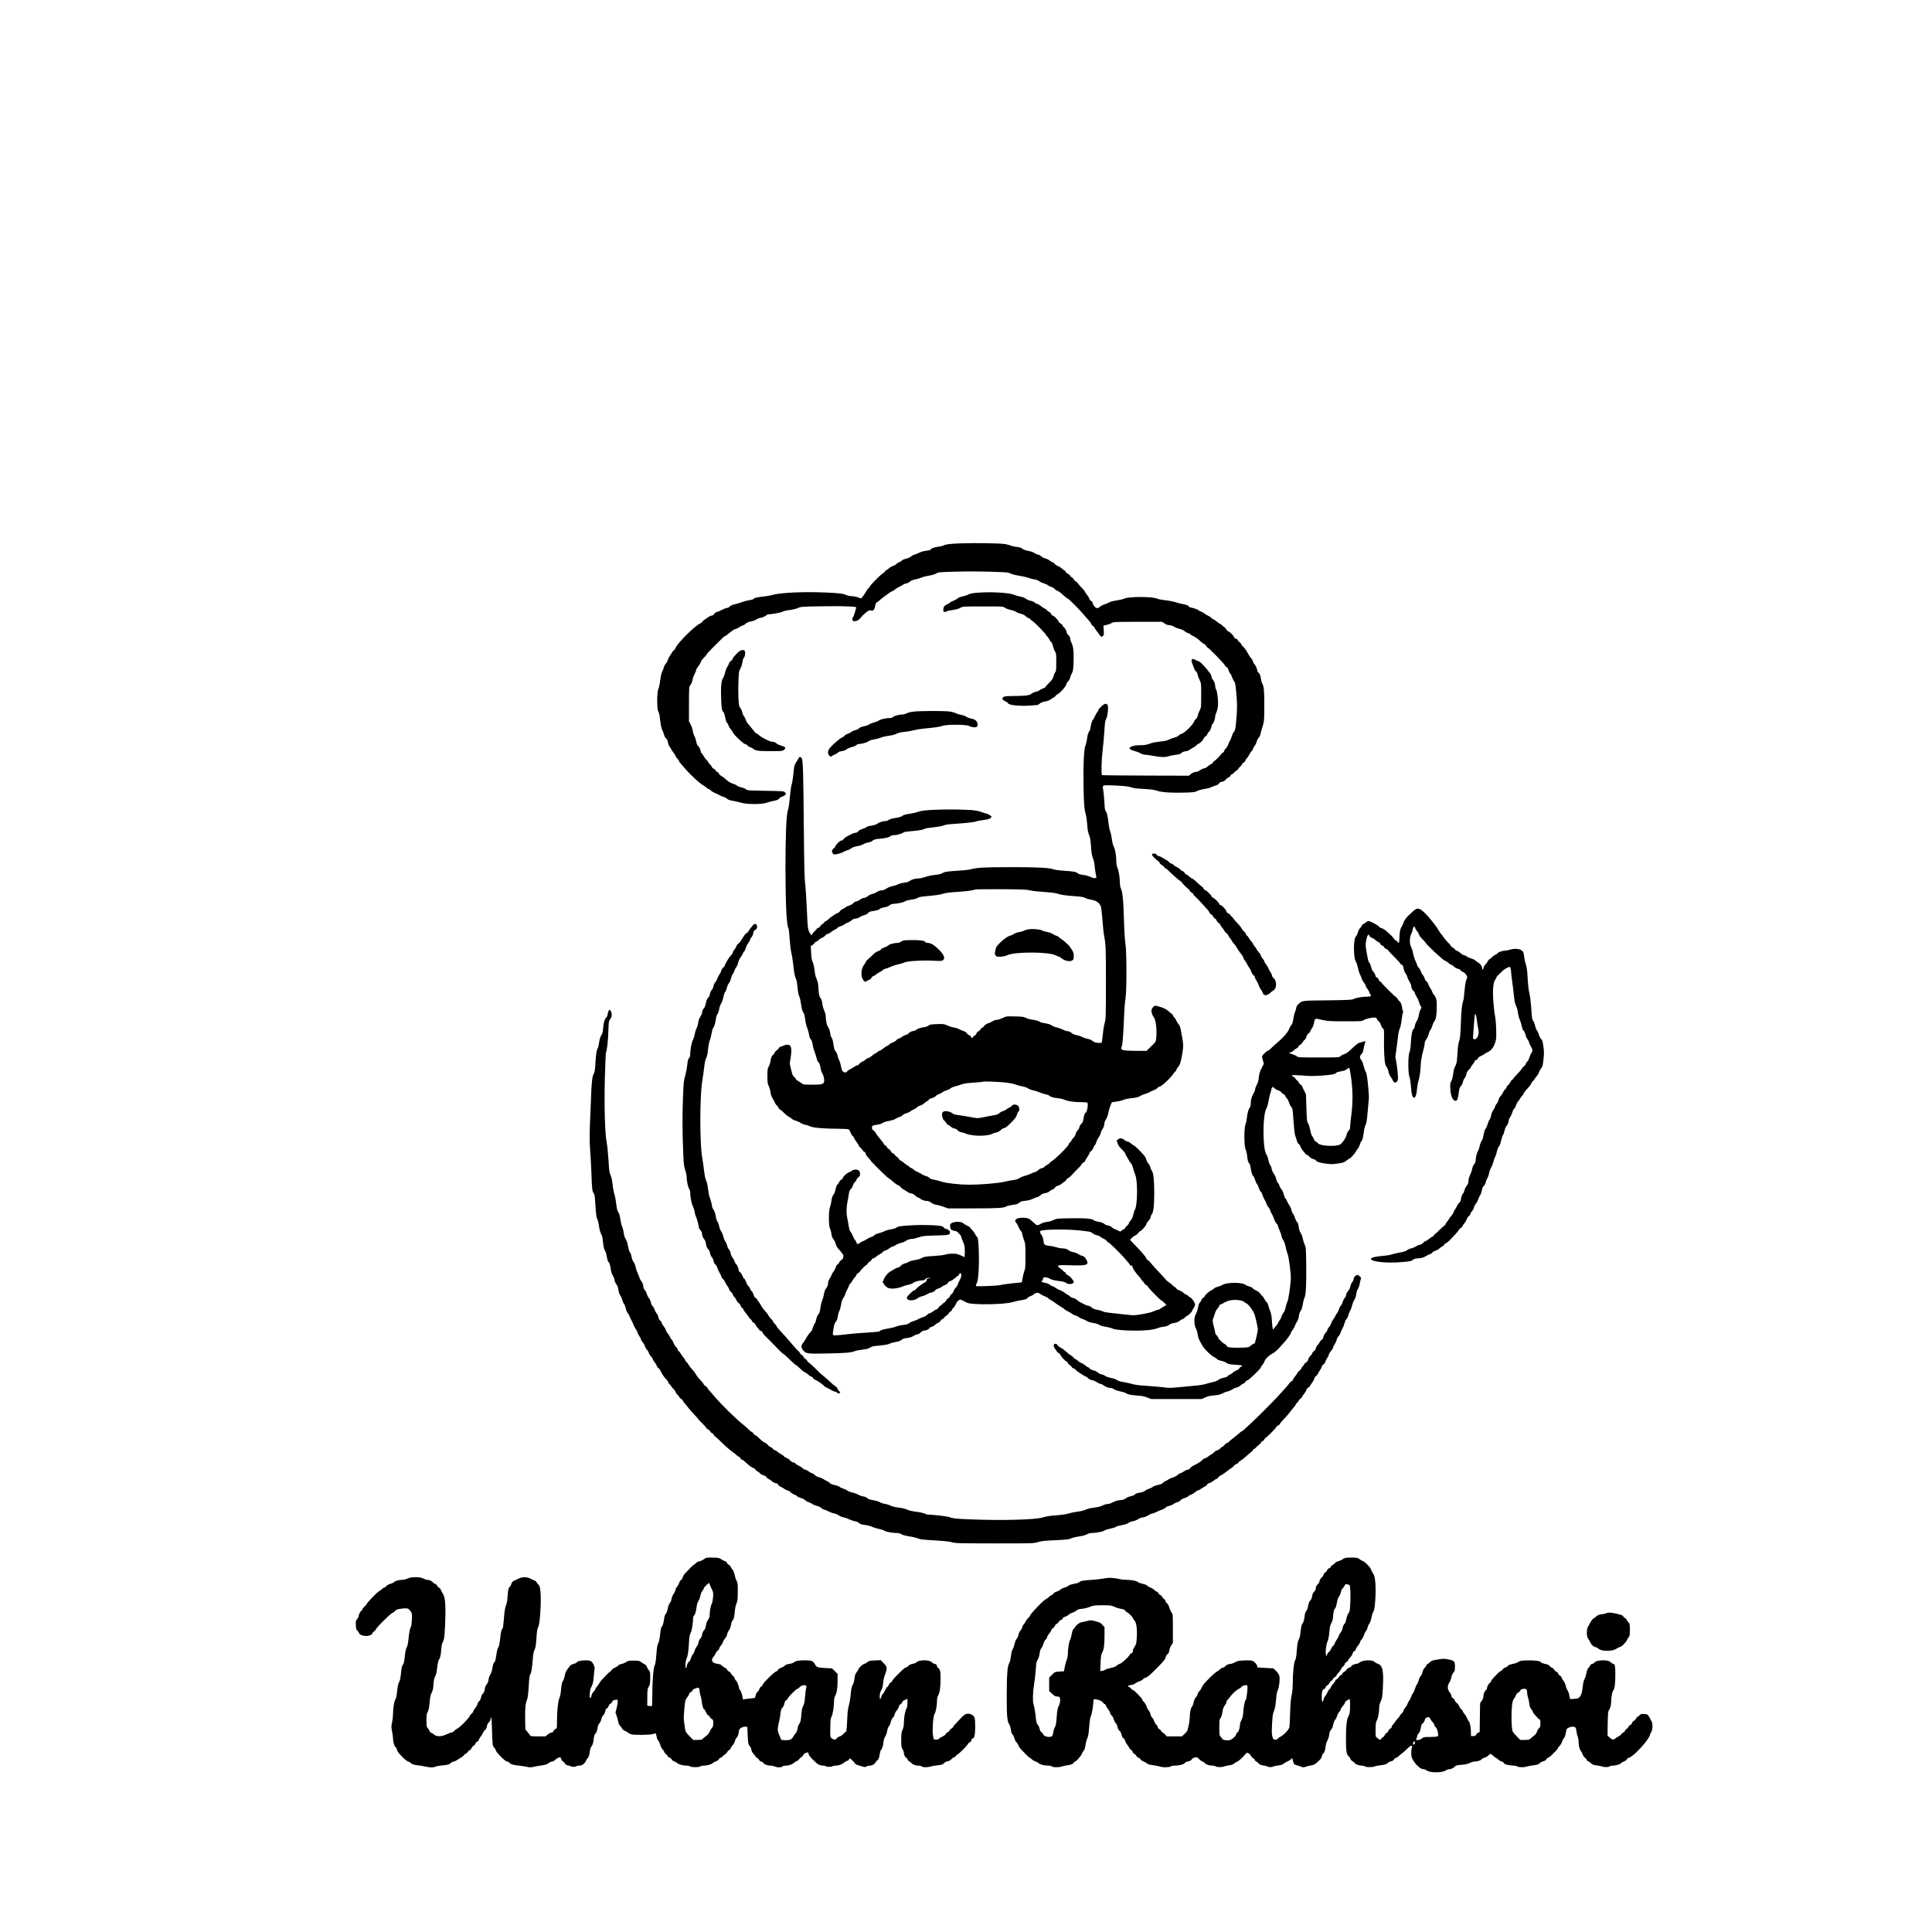 <?xml version="1.0" standalone="no"?>
<!DOCTYPE svg PUBLIC "-//W3C//DTD SVG 20010904//EN"
 "http://www.w3.org/TR/2001/REC-SVG-20010904/DTD/svg10.dtd">
<svg version="1.0" xmlns="http://www.w3.org/2000/svg"
 width="100pt" height="100pt" viewBox="0 0 3264 2500"
 preserveAspectRatio="xMidYMid meet">

<g transform="translate(0,3264) scale(0.1,-0.1)"
fill="#000000" stroke="none">
<path d="M16220 27280 c-189 -8 -243 -15 -286 -38 -11 -6 -52 -15 -92 -20 -69
-10 -122 -32 -122 -51 0 -4 -30 -11 -67 -15 -44 -4 -90 -17 -128 -36 -33 -16
-72 -31 -86 -34 -14 -3 -37 -16 -51 -29 -14 -13 -50 -29 -81 -36 -31 -7 -63
-20 -69 -30 -7 -10 -28 -23 -47 -29 -19 -7 -40 -21 -48 -32 -8 -11 -33 -25
-56 -31 -23 -7 -54 -25 -69 -41 -15 -15 -34 -28 -42 -28 -8 0 -18 -9 -21 -20
-4 -11 -21 -27 -38 -36 -38 -19 -227 -211 -227 -230 0 -7 -8 -18 -19 -23 -10
-6 -28 -30 -39 -53 -11 -24 -32 -56 -46 -71 -14 -16 -27 -34 -29 -40 -3 -9
-10 -9 -28 0 -30 15 -120 33 -163 33 -18 0 -46 7 -63 15 -52 26 -121 35 -358
45 -356 16 -756 -2 -885 -39 -36 -11 -113 -24 -171 -30 -100 -10 -159 -25
-159 -42 0 -4 -33 -12 -72 -19 -40 -6 -100 -22 -133 -35 -33 -13 -78 -27 -100
-31 -46 -8 -86 -26 -104 -48 -8 -9 -24 -16 -38 -16 -13 0 -54 -16 -90 -35 -36
-19 -74 -35 -84 -35 -10 0 -28 -13 -41 -30 -12 -16 -31 -30 -42 -30 -12 0 -33
-8 -47 -18 -15 -9 -45 -30 -68 -45 -23 -15 -45 -35 -48 -43 -3 -8 -18 -20 -34
-27 -88 -38 -378 -325 -414 -411 -9 -20 -22 -39 -31 -43 -8 -3 -22 -20 -31
-37 -8 -17 -24 -40 -34 -52 -10 -11 -25 -40 -32 -65 -8 -24 -25 -57 -39 -72
-14 -15 -29 -42 -32 -60 -3 -18 -16 -50 -27 -72 -14 -25 -26 -78 -35 -149 -7
-60 -21 -126 -31 -145 -26 -53 -27 -344 0 -384 11 -18 22 -67 30 -144 9 -79
20 -133 35 -163 12 -25 26 -63 32 -86 5 -22 21 -50 34 -61 16 -14 27 -37 32
-68 3 -26 17 -59 30 -75 13 -15 24 -32 24 -38 0 -6 16 -29 35 -52 19 -23 35
-49 35 -57 0 -8 14 -28 30 -45 17 -16 30 -35 30 -42 0 -7 15 -29 33 -49 17
-20 50 -58 72 -83 91 -106 243 -246 302 -279 19 -11 46 -30 59 -42 13 -13 29
-23 37 -23 7 0 24 -11 37 -25 13 -13 44 -32 69 -42 25 -9 57 -25 71 -34 14
-10 44 -23 67 -29 24 -6 53 -21 66 -34 16 -16 44 -26 102 -36 44 -7 107 -22
140 -32 88 -29 345 -29 425 0 30 11 85 25 122 32 50 9 73 19 93 40 15 16 40
32 55 35 16 3 36 15 46 26 17 19 17 20 -4 42 -22 22 -29 22 -330 27 -296 5
-308 6 -330 26 -13 12 -48 26 -78 32 -30 6 -63 20 -75 31 -11 10 -41 25 -67
32 -42 11 -78 34 -150 99 -12 11 -35 26 -51 34 -16 9 -31 24 -34 35 -3 12 -17
25 -31 31 -14 5 -26 16 -26 24 0 8 -13 20 -30 28 -16 7 -30 19 -30 26 0 7 -16
29 -35 49 -19 19 -37 44 -40 53 -3 10 -12 20 -19 23 -8 3 -28 31 -46 61 -17
31 -36 56 -41 56 -5 0 -9 8 -9 19 0 28 -26 84 -49 103 -12 10 -22 36 -27 65
-4 26 -17 68 -30 93 -13 25 -27 68 -30 95 -4 28 -20 74 -35 104 l-29 54 0 293
c0 234 3 295 14 306 22 23 43 70 50 117 4 24 18 62 31 86 14 23 25 51 25 62 0
12 16 40 35 63 19 23 38 54 42 69 3 14 14 35 24 46 10 11 34 37 54 58 19 22
35 42 35 47 0 4 51 58 113 119 155 155 172 171 181 171 5 0 22 11 40 26 94 76
119 94 135 94 10 0 37 13 62 29 24 16 56 32 71 36 15 4 38 18 51 31 16 16 45
28 83 35 33 6 75 21 95 35 19 13 45 24 57 24 29 0 88 25 108 45 9 8 21 15 27
15 60 1 222 31 242 44 15 10 69 23 124 30 56 7 117 22 143 34 42 21 63 23 369
29 178 3 391 3 472 -2 132 -6 148 -9 141 -24 -3 -9 -13 -43 -21 -76 -8 -33
-21 -67 -29 -76 -16 -17 -18 -47 -5 -67 6 -10 18 -11 51 -3 34 7 53 20 80 53
19 23 44 49 54 58 10 8 34 28 52 44 29 23 40 27 69 22 29 -6 36 -3 50 17 9 14
19 44 23 68 5 30 14 47 30 55 12 6 33 22 46 35 13 13 41 36 63 52 21 15 59 43
84 61 26 19 57 37 69 41 13 4 33 17 44 29 12 12 41 30 66 41 25 10 54 26 65
36 11 9 37 20 58 23 20 4 47 17 60 30 14 15 44 28 87 36 36 7 83 21 105 32 22
10 80 25 128 33 53 8 103 23 125 37 33 21 52 22 301 30 149 5 407 5 586 0 303
-9 323 -10 370 -32 28 -13 93 -29 145 -37 52 -7 118 -22 145 -32 28 -11 78
-24 112 -30 38 -6 70 -18 82 -30 11 -11 45 -27 75 -36 30 -9 60 -22 66 -30 6
-8 33 -21 60 -30 26 -9 51 -23 54 -31 3 -8 23 -23 45 -32 21 -10 49 -27 62
-39 70 -63 107 -93 115 -93 11 0 174 -159 231 -226 70 -82 107 -123 134 -152
15 -15 30 -37 34 -50 3 -12 15 -27 26 -33 11 -6 23 -19 27 -29 4 -10 19 -33
34 -52 15 -18 38 -48 50 -67 28 -42 41 -47 63 -24 15 14 17 29 12 95 l-5 78
26 6 c53 12 97 27 122 43 21 14 75 16 435 16 l410 0 39 -27 c21 -16 51 -28 66
-28 33 0 90 -18 110 -36 9 -7 43 -20 76 -27 36 -9 71 -25 88 -40 15 -14 40
-29 56 -32 16 -3 34 -13 42 -22 7 -9 32 -24 56 -34 25 -11 57 -32 73 -47 49
-46 74 -66 101 -81 14 -7 32 -24 39 -37 7 -13 16 -24 21 -24 15 0 279 -270
289 -296 5 -14 18 -28 29 -31 12 -3 25 -22 35 -53 9 -27 22 -54 30 -60 8 -6
21 -34 31 -62 9 -28 25 -59 35 -69 15 -15 22 -49 34 -176 19 -198 19 -297 0
-495 -13 -137 -18 -160 -38 -181 -12 -14 -28 -46 -35 -72 -7 -26 -21 -60 -30
-74 -10 -14 -24 -45 -32 -68 -7 -23 -26 -54 -41 -69 -16 -15 -29 -36 -29 -45
0 -10 -9 -21 -20 -24 -11 -3 -20 -10 -20 -15 0 -12 -117 -130 -129 -130 -5 0
-12 -9 -16 -19 -3 -11 -16 -23 -28 -27 -12 -4 -39 -22 -60 -40 -20 -19 -48
-34 -61 -34 -12 0 -43 -13 -67 -30 -24 -16 -54 -30 -66 -30 -32 0 -75 -18
-101 -43 l-24 -22 -729 2 c-402 1 -734 5 -740 8 -16 10 -10 263 11 435 11 91
24 236 29 322 6 111 13 165 23 180 33 51 51 231 26 256 -7 7 -22 12 -33 12
-28 0 -112 -79 -121 -113 -3 -15 -10 -27 -14 -27 -4 0 -18 -21 -30 -47 -31
-63 -32 -66 -53 -96 -10 -14 -23 -56 -28 -93 -5 -37 -15 -75 -23 -83 -20 -24
-34 -70 -41 -136 -4 -32 -16 -82 -27 -110 -27 -66 -39 -353 -31 -740 5 -264
12 -342 43 -450 6 -22 14 -92 19 -155 6 -84 14 -129 30 -165 17 -37 25 -83 32
-180 9 -135 17 -176 42 -235 8 -19 18 -71 21 -116 4 -45 13 -106 20 -137 13
-55 13 -56 -11 -62 -16 -4 -44 3 -79 20 -29 14 -86 30 -125 34 -40 5 -78 16
-88 25 -29 26 -76 36 -232 45 -89 6 -161 16 -183 25 -62 26 -267 36 -720 36
-436 0 -578 -8 -670 -35 -28 -9 -127 -20 -221 -25 -185 -11 -232 -19 -271 -45
-16 -10 -62 -20 -117 -26 -51 -5 -123 -20 -162 -34 -38 -13 -88 -25 -110 -25
-61 -1 -128 -19 -151 -41 -15 -14 -46 -24 -95 -30 -41 -6 -87 -18 -104 -28
-16 -9 -59 -23 -95 -31 -39 -8 -81 -25 -104 -42 -25 -17 -53 -28 -73 -28 -31
0 -91 -23 -103 -40 -3 -3 -27 -12 -55 -20 -27 -7 -59 -21 -70 -30 -28 -25 -60
-40 -83 -40 -10 0 -39 -13 -63 -30 -24 -16 -53 -30 -65 -30 -11 0 -33 -13 -48
-29 -15 -16 -47 -34 -71 -40 -23 -6 -48 -18 -56 -27 -7 -8 -29 -22 -50 -30
-20 -8 -42 -26 -49 -39 -7 -13 -24 -26 -38 -30 -28 -7 -137 -82 -166 -114 -11
-12 -25 -21 -32 -21 -8 0 -21 -11 -30 -25 -9 -13 -24 -27 -33 -30 -10 -3 -24
-17 -31 -30 -8 -14 -24 -28 -37 -31 -13 -4 -23 -10 -23 -14 0 -5 -18 -25 -40
-46 -22 -21 -40 -44 -40 -51 0 -46 -57 39 -69 105 -5 26 -15 180 -21 342 -7
162 -19 347 -27 410 -12 91 -17 293 -23 975 -8 876 -13 1089 -32 1138 -12 31
-45 37 -55 10 -4 -10 -21 -40 -39 -66 -20 -28 -35 -65 -38 -90 -2 -23 -10 -89
-16 -147 -6 -58 -18 -125 -27 -150 -8 -25 -21 -118 -29 -208 -8 -99 -21 -185
-33 -220 -27 -78 -41 -434 -41 -990 1 -608 19 -965 52 -1008 4 -6 13 -83 18
-170 6 -87 19 -195 29 -239 11 -44 24 -129 31 -190 14 -143 30 -225 48 -252 7
-12 18 -66 23 -120 10 -105 20 -157 37 -189 6 -11 18 -67 26 -124 11 -73 22
-113 37 -134 15 -20 24 -53 30 -107 5 -44 15 -96 23 -117 28 -76 35 -98 45
-157 7 -37 18 -66 30 -76 12 -10 23 -40 31 -90 6 -41 20 -92 30 -114 11 -22
25 -69 34 -104 9 -40 22 -70 35 -80 14 -11 23 -37 32 -86 6 -38 19 -81 29 -95
23 -33 40 -108 33 -143 -9 -45 -34 -52 -200 -52 -142 0 -153 1 -180 23 -15 12
-43 30 -60 39 -18 9 -35 25 -38 35 -4 9 -17 26 -30 36 -13 10 -28 36 -33 58
-43 162 -43 161 -31 226 34 190 22 258 -49 258 -21 0 -42 -4 -47 -8 -6 -5 -29
-14 -52 -21 -27 -7 -44 -19 -48 -32 -4 -11 -17 -25 -30 -31 -13 -6 -29 -24
-36 -40 -6 -16 -20 -35 -30 -42 -22 -15 -34 -45 -43 -109 -4 -27 -17 -65 -29
-85 -19 -33 -22 -52 -22 -162 0 -111 3 -130 23 -168 12 -24 25 -71 29 -104 4
-37 15 -72 29 -93 12 -19 32 -54 43 -79 11 -26 27 -49 35 -52 8 -3 20 -19 26
-35 7 -16 16 -29 21 -29 8 0 45 -32 109 -94 14 -14 39 -30 55 -38 17 -7 36
-20 43 -30 7 -9 39 -25 72 -34 32 -9 67 -25 76 -35 9 -10 42 -23 73 -30 31 -6
72 -19 91 -29 44 -23 243 -40 475 -40 110 -1 165 -4 176 -13 9 -7 22 -29 29
-51 7 -21 23 -47 36 -59 13 -11 24 -26 24 -33 0 -7 18 -36 40 -65 22 -30 40
-59 40 -66 0 -6 10 -19 21 -27 12 -8 30 -28 40 -45 10 -17 25 -31 33 -31 8 0
17 -14 21 -31 4 -16 24 -48 46 -70 21 -22 39 -42 39 -45 0 -3 12 -19 28 -34
15 -15 33 -34 40 -42 54 -58 221 -218 227 -218 4 0 27 -17 51 -37 64 -56 99
-81 128 -93 15 -5 29 -17 32 -25 4 -9 23 -25 43 -36 20 -11 50 -30 68 -43 18
-13 49 -26 70 -29 24 -4 48 -18 66 -37 16 -16 36 -30 45 -30 9 0 25 -8 36 -19
26 -23 79 -41 121 -41 20 0 46 -11 68 -29 23 -18 54 -31 84 -35 26 -3 81 -18
122 -33 l76 -28 430 0 c421 0 525 7 560 35 6 5 42 14 80 20 108 17 112 19 139
44 20 18 41 24 96 29 45 4 90 15 123 31 29 14 64 28 80 31 15 3 36 14 46 24
27 27 50 38 99 46 24 4 52 16 63 28 10 12 34 26 52 32 17 5 36 20 42 32 5 13
22 24 42 28 17 3 51 21 73 40 23 19 46 35 51 35 5 0 15 11 21 25 6 13 20 28
32 31 12 4 40 27 63 53 45 48 63 68 85 89 60 58 78 78 78 89 0 6 14 20 30 30
17 9 30 21 30 26 0 5 18 36 40 69 22 33 40 66 40 74 0 7 9 18 21 24 11 6 29
31 39 55 10 23 23 46 28 49 6 3 18 30 27 59 10 28 28 63 40 77 12 14 25 41 29
61 4 21 15 48 25 60 22 29 41 83 41 117 0 14 12 43 26 64 16 23 31 66 40 110
11 58 32 120 59 176 1 1 36 6 78 12 43 5 96 18 120 29 23 11 76 22 117 26 94
9 141 20 171 43 13 10 47 23 74 30 28 7 61 21 75 30 14 10 44 24 67 31 23 8
52 25 64 37 13 13 27 24 34 24 34 0 191 145 241 223 13 20 28 37 33 37 5 0 12
11 15 24 3 14 19 39 34 56 24 25 33 54 55 158 28 130 32 212 17 292 -5 25 -16
88 -25 140 -12 69 -22 102 -39 120 -13 14 -33 46 -45 73 -13 26 -26 47 -31 47
-4 0 -13 14 -20 30 -7 17 -16 30 -21 30 -4 0 -25 16 -45 36 -52 48 -100 71
-202 97 -38 9 -44 8 -66 -12 -13 -13 -27 -34 -30 -47 -9 -34 10 -98 39 -132
31 -37 51 -196 41 -324 -8 -87 -8 -87 -54 -133 -26 -25 -61 -60 -79 -77 l-32
-32 -178 0 c-114 1 -191 5 -215 13 -39 13 -41 20 -21 81 9 30 25 251 33 475 5
127 15 266 24 310 22 117 22 802 0 930 -9 54 -19 200 -24 365 -11 388 -24 517
-57 580 -7 14 -13 51 -13 82 0 86 -19 208 -41 257 -11 24 -19 66 -19 95 0 101
-21 230 -41 258 -13 18 -24 62 -33 126 -8 54 -21 115 -30 136 -9 21 -21 79
-26 130 -16 131 -28 188 -47 209 -13 14 -19 48 -24 145 -4 70 -12 159 -18 197
-14 90 -14 84 12 94 33 13 384 -6 432 -23 61 -22 97 -27 260 -36 114 -7 164
-14 210 -31 70 -26 258 -37 490 -29 118 4 146 8 182 27 22 12 76 27 119 33 43
6 95 19 115 30 21 10 56 24 78 30 24 6 48 21 57 35 9 14 25 25 36 25 27 0 74
26 82 45 3 9 19 20 34 26 16 5 34 21 40 34 7 14 18 25 26 25 8 0 26 14 39 30
14 17 30 30 36 30 6 0 18 12 28 28 10 15 28 35 40 45 12 10 25 26 28 37 3 10
14 22 24 25 11 3 25 20 32 38 7 18 19 36 26 40 7 4 24 29 37 55 13 26 33 56
45 66 12 11 21 27 21 36 0 9 11 30 24 45 13 15 30 49 37 74 6 25 22 56 35 68
13 13 26 40 29 60 4 21 13 58 21 83 42 128 44 140 44 403 0 254 -7 326 -36
372 -7 11 -16 43 -20 70 -9 66 -21 96 -44 112 -11 8 -20 24 -20 36 0 28 -36
107 -48 107 -5 0 -14 18 -21 40 -6 22 -21 48 -32 59 -11 10 -30 36 -42 58 -46
83 -63 108 -94 138 -18 17 -33 37 -33 43 0 6 -11 18 -23 27 -13 8 -29 26 -35
40 -7 15 -20 25 -32 25 -13 0 -25 10 -32 28 -14 32 -71 89 -99 97 -11 4 -26
20 -34 36 -9 16 -20 29 -24 29 -5 0 -22 14 -38 30 -15 17 -33 30 -38 30 -6 0
-32 18 -59 40 -26 22 -54 40 -62 40 -7 0 -19 9 -27 20 -7 11 -31 27 -53 36
-21 9 -50 26 -64 39 -14 12 -42 28 -62 35 -21 6 -38 15 -38 18 0 10 -78 39
-123 47 -21 3 -40 12 -43 20 -7 17 -45 32 -104 40 -25 4 -76 18 -115 30 -38
13 -117 28 -175 34 -58 6 -120 18 -139 27 -76 38 -486 38 -561 0 -19 -9 -76
-23 -126 -30 -56 -8 -104 -21 -125 -33 -19 -12 -53 -26 -75 -32 -23 -6 -58
-24 -78 -40 -32 -26 -41 -28 -66 -20 -26 10 -60 59 -60 88 0 6 -11 18 -25 27
-14 9 -28 27 -31 40 -3 13 -21 43 -40 66 -19 24 -34 47 -34 52 0 5 -15 24 -32
42 -30 29 -80 86 -96 110 -4 5 -19 17 -34 27 -16 10 -28 24 -28 32 0 8 -13 21
-30 30 -16 9 -30 21 -30 28 0 7 -15 21 -34 30 -19 9 -37 25 -41 36 -3 12 -11
21 -16 21 -5 0 -26 15 -46 33 -21 19 -53 39 -71 45 -19 6 -43 23 -54 37 -11
14 -25 25 -32 25 -7 0 -30 13 -50 29 -20 16 -53 32 -73 36 -21 4 -52 20 -71
36 -18 16 -42 29 -54 29 -12 0 -39 12 -59 26 -23 16 -64 30 -106 37 -41 7 -80
21 -96 34 -29 22 -44 27 -132 38 -27 4 -61 13 -75 20 -14 6 -52 17 -85 23 -81
15 -524 22 -765 12z m1180 -5862 c36 -9 143 -21 237 -27 95 -6 192 -17 215
-25 71 -24 146 -35 300 -46 112 -8 155 -15 180 -29 18 -11 65 -25 105 -32 83
-14 134 -49 159 -107 9 -23 20 -110 29 -232 8 -107 19 -217 24 -245 33 -173
35 -207 35 -810 -1 -591 -1 -613 -22 -690 -12 -44 -26 -134 -32 -200 -7 -66
-14 -123 -16 -127 -7 -11 -72 -10 -111 1 -17 5 -40 18 -51 29 -11 11 -46 26
-79 32 -32 6 -73 21 -92 32 -19 10 -59 24 -90 29 -31 6 -65 19 -76 29 -29 26
-60 40 -88 40 -13 0 -46 12 -72 26 -27 14 -71 29 -99 35 -28 5 -67 21 -87 35
-25 17 -61 29 -111 36 -40 6 -80 16 -88 23 -21 17 -74 32 -141 40 -31 3 -74
16 -95 28 -34 19 -58 22 -185 25 -145 4 -145 4 -211 -27 -36 -17 -81 -31 -100
-31 -21 0 -50 -10 -71 -25 -20 -13 -54 -29 -76 -35 -25 -6 -48 -22 -61 -40
-11 -16 -29 -32 -40 -35 -10 -3 -22 -15 -25 -26 -4 -11 -18 -24 -32 -30 -14
-5 -30 -22 -36 -38 -6 -16 -21 -34 -34 -40 -13 -6 -26 -18 -29 -26 -9 -21 -21
-19 -27 6 -3 11 -19 25 -35 31 -16 6 -33 21 -38 32 -5 12 -28 27 -54 36 -25 8
-61 24 -80 34 -19 11 -58 23 -86 27 -28 4 -77 19 -108 34 -55 26 -64 27 -175
23 -101 -3 -122 -7 -145 -25 -16 -13 -50 -24 -84 -29 -55 -6 -111 -27 -123
-45 -3 -5 -27 -13 -54 -18 -33 -6 -56 -18 -70 -34 -11 -14 -35 -28 -53 -32
-18 -4 -45 -17 -60 -30 -16 -13 -40 -27 -55 -30 -15 -4 -35 -17 -45 -30 -10
-12 -35 -28 -57 -35 -22 -8 -50 -24 -62 -37 -12 -13 -28 -23 -35 -23 -7 0 -35
-18 -62 -40 -26 -22 -54 -40 -61 -40 -8 0 -27 -11 -43 -25 -17 -14 -34 -25
-40 -25 -5 0 -27 -16 -48 -35 -22 -19 -51 -37 -65 -40 -15 -3 -35 -15 -45 -27
-11 -11 -36 -27 -56 -35 -20 -8 -44 -26 -53 -39 -8 -13 -24 -24 -34 -24 -10 0
-33 -11 -52 -25 -19 -13 -49 -31 -68 -40 -19 -8 -41 -24 -48 -35 -17 -24 -41
-25 -70 -5 -15 11 -24 33 -33 82 -6 37 -20 84 -30 103 -10 19 -24 58 -30 85
-6 28 -22 61 -34 75 -18 19 -26 46 -35 114 -8 57 -19 100 -32 117 -10 15 -19
34 -19 43 0 39 -23 115 -40 134 -20 21 -40 115 -40 186 0 22 -11 63 -25 92
-14 29 -28 81 -32 114 -4 42 -14 74 -31 98 -22 31 -27 53 -33 143 -7 114 -11
131 -40 196 -11 23 -23 82 -28 132 -6 52 -19 109 -31 136 -17 36 -23 75 -27
160 l-6 112 32 19 c17 10 31 24 31 31 0 7 15 19 34 27 19 8 38 21 42 29 5 8
26 22 47 31 22 9 48 27 58 40 11 14 32 27 48 31 16 3 35 13 42 21 7 9 34 26
60 40 26 13 52 30 56 37 4 8 31 22 60 31 28 9 57 23 63 31 6 8 28 19 48 26 20
6 52 25 70 40 22 20 44 29 66 29 19 0 49 11 70 25 20 14 56 29 79 35 25 5 50
19 62 34 14 17 34 27 65 31 66 9 130 26 130 36 0 9 47 24 102 34 21 3 51 17
67 30 19 17 41 25 67 25 60 1 172 25 191 42 10 8 57 21 105 28 55 7 97 19 111
31 19 14 59 21 193 33 109 9 192 22 232 35 45 15 111 24 225 31 165 10 290 26
317 41 8 5 206 7 440 6 348 -2 437 -6 490 -19z m-406 -3247 c60 -7 131 -21
159 -32 28 -11 83 -26 123 -34 43 -8 82 -22 94 -33 12 -11 49 -25 83 -32 34
-7 85 -23 112 -36 28 -13 70 -26 95 -30 25 -4 54 -14 65 -24 26 -23 75 -37
155 -45 36 -3 83 -15 105 -25 51 -25 154 -40 275 -40 52 0 101 -4 109 -9 22
-14 -4 -171 -29 -171 -12 0 -28 -46 -35 -102 -5 -42 -14 -61 -35 -81 -15 -15
-31 -41 -34 -59 -3 -18 -17 -43 -31 -56 -13 -13 -27 -39 -31 -57 -3 -19 -21
-50 -40 -69 -19 -19 -34 -41 -34 -48 0 -7 -9 -19 -20 -26 -11 -7 -20 -18 -20
-25 0 -31 -215 -247 -293 -296 -21 -12 -37 -27 -37 -32 0 -5 -18 -18 -40 -29
-23 -12 -43 -27 -46 -34 -3 -8 -21 -17 -40 -21 -20 -3 -49 -19 -66 -36 -17
-16 -39 -29 -48 -29 -9 0 -39 -11 -66 -25 -27 -14 -75 -32 -108 -40 -32 -7
-74 -25 -95 -39 -23 -16 -57 -27 -96 -31 -33 -4 -106 -18 -161 -31 -100 -24
-400 -49 -584 -49 -158 0 -387 24 -462 49 -40 13 -102 29 -138 36 -41 7 -69
18 -77 30 -7 10 -37 26 -67 34 -29 9 -59 22 -65 30 -6 7 -33 21 -59 31 -26 10
-57 28 -69 40 -12 13 -33 27 -45 31 -13 4 -30 15 -39 25 -9 11 -21 19 -26 19
-6 0 -30 17 -54 39 -24 21 -53 41 -64 44 -11 4 -25 17 -30 29 -6 13 -20 27
-32 33 -12 5 -27 20 -34 32 -7 13 -23 26 -35 29 -12 3 -27 18 -34 34 -6 15
-22 32 -35 38 -13 6 -26 19 -29 30 -4 10 -18 25 -31 32 -14 7 -25 19 -25 26 0
8 -29 46 -64 86 -34 40 -66 83 -70 95 -4 12 -21 32 -37 44 -24 17 -30 27 -27
52 3 31 4 32 83 45 49 8 88 20 100 32 12 11 51 23 99 31 44 8 94 23 110 34 17
11 50 27 74 35 24 7 47 21 52 30 5 10 31 23 57 30 26 7 57 21 68 31 11 9 42
27 68 40 27 12 51 28 54 35 3 8 23 19 45 25 22 6 51 21 65 35 13 13 37 31 54
39 16 9 32 22 35 30 3 7 25 18 50 24 24 6 54 22 66 36 11 13 34 27 50 30 15 4
41 17 56 29 15 12 47 28 72 35 25 7 55 22 67 33 12 11 46 26 75 33 29 7 79 23
111 34 42 16 100 24 214 31 86 6 159 13 162 16 9 8 251 -2 375 -15z"/>
<path d="M17379 20760 c-30 -4 -66 -14 -80 -23 -13 -9 -48 -19 -77 -23 -30 -4
-69 -17 -89 -31 -19 -13 -49 -27 -67 -30 -59 -11 -231 -160 -240 -209 -4 -16
-10 -46 -15 -67 -7 -30 -5 -42 9 -60 16 -19 27 -22 84 -20 43 2 83 11 118 27
130 59 705 57 812 -4 20 -11 43 -20 51 -20 7 0 27 -11 43 -25 59 -50 149 -68
190 -39 18 13 22 25 22 73 0 50 -5 65 -42 122 -23 35 -46 66 -51 68 -5 2 -23
18 -41 36 -17 18 -49 44 -71 57 -22 14 -46 33 -54 42 -7 9 -21 16 -30 16 -10
0 -37 13 -62 29 -25 15 -67 31 -95 35 -27 4 -65 15 -84 25 -42 21 -153 32
-231 21z"/>
<path d="M15270 20573 c-14 -3 -37 -14 -51 -24 -15 -10 -41 -19 -58 -19 -51 0
-135 -22 -151 -39 -8 -10 -31 -23 -50 -30 -59 -22 -80 -34 -80 -45 0 -6 -19
-17 -42 -24 -24 -8 -57 -28 -73 -45 -17 -18 -54 -52 -83 -77 -29 -24 -52 -49
-52 -56 0 -6 -13 -28 -29 -48 -60 -75 -63 -222 -6 -276 23 -21 26 -22 42 -7
10 8 30 18 44 22 14 3 33 19 43 36 9 16 23 29 31 29 8 0 29 13 47 28 18 16 48
34 66 42 18 7 38 21 45 30 7 10 28 20 47 24 19 4 62 20 95 36 33 15 89 33 125
40 36 6 81 20 100 30 46 24 324 40 500 29 102 -6 129 -5 148 7 45 29 23 93
-63 178 -79 79 -140 116 -191 116 -18 0 -34 5 -36 10 -8 26 -85 39 -213 38
-71 0 -141 -3 -155 -5z"/>
<path d="M17097 17780 c-7 -11 -29 -26 -49 -34 -19 -8 -40 -21 -46 -29 -7 -7
-31 -20 -54 -27 -24 -7 -53 -24 -65 -36 -13 -13 -40 -26 -60 -29 -21 -3 -72
-13 -113 -21 -184 -38 -189 -38 -253 -27 -99 19 -248 43 -298 49 -29 3 -58 14
-74 29 -29 24 -101 41 -135 30 -11 -4 -25 -15 -30 -25 -15 -27 7 -117 31 -130
10 -6 26 -24 34 -40 8 -16 24 -32 35 -35 11 -4 31 -17 44 -30 13 -13 40 -27
60 -30 20 -4 42 -15 49 -25 16 -23 44 -36 92 -44 22 -4 50 -14 62 -22 13 -8
68 -19 124 -26 113 -13 272 0 312 27 12 7 41 17 64 21 27 4 53 18 77 40 20 19
44 34 54 34 24 0 64 32 144 114 48 50 69 80 77 111 6 23 17 48 26 55 29 24 15
92 -21 109 -37 17 -71 13 -87 -9z"/>
<path d="M16565 26450 c-127 -8 -181 -17 -212 -37 -12 -8 -52 -21 -90 -29 -39
-8 -74 -21 -83 -32 -8 -10 -41 -28 -72 -41 -32 -13 -58 -27 -58 -31 0 -4 -18
-15 -40 -25 -53 -24 -70 -45 -73 -91 -2 -34 1 -39 22 -42 13 -2 27 1 31 8 4 6
49 17 101 24 62 9 108 22 133 37 40 23 42 23 380 24 338 0 341 0 372 -22 18
-13 61 -29 96 -36 36 -8 78 -23 94 -34 16 -12 53 -27 82 -33 34 -8 63 -23 82
-41 15 -16 35 -29 44 -29 8 0 21 -8 28 -18 7 -9 27 -26 43 -36 40 -25 223
-214 231 -238 3 -10 9 -18 14 -18 5 0 21 -22 36 -50 15 -27 30 -50 35 -50 9 0
17 -21 35 -90 8 -30 23 -63 32 -73 14 -16 17 -42 17 -172 0 -130 -3 -156 -17
-172 -10 -10 -23 -41 -30 -69 -11 -40 -25 -62 -76 -112 -34 -33 -62 -65 -62
-71 0 -5 -17 -15 -37 -21 -21 -7 -47 -20 -58 -30 -11 -9 -42 -23 -70 -29 -27
-7 -60 -22 -73 -34 -27 -26 -110 -35 -318 -36 -110 -1 -135 -4 -154 -19 -29
-23 -19 -44 35 -70 25 -12 45 -26 45 -30 0 -34 195 -56 372 -42 68 5 126 10
130 10 3 0 19 11 35 24 18 15 53 29 93 36 36 6 74 20 85 30 11 10 35 25 53 34
17 9 32 21 32 26 0 5 18 20 40 33 51 30 136 128 145 165 3 16 17 39 30 50 13
12 29 40 35 64 6 24 15 50 20 58 28 43 34 76 38 224 4 169 -5 246 -38 311 -11
22 -20 52 -20 68 0 18 -10 38 -29 55 -17 16 -31 42 -35 65 -4 23 -18 48 -37
64 -16 14 -29 32 -29 39 0 8 -13 20 -29 29 -16 8 -32 23 -35 33 -9 29 -81 102
-99 102 -10 0 -22 11 -27 25 -5 13 -23 31 -40 40 -16 8 -30 19 -30 23 0 5 -19
19 -42 32 -24 12 -54 33 -68 45 -14 13 -42 28 -62 35 -21 6 -38 15 -38 20 0 9
-42 26 -88 35 -18 4 -45 17 -60 30 -17 14 -54 28 -92 36 -36 6 -84 20 -106 30
-77 33 -349 52 -569 39z"/>
<path d="M12507 25466 c-35 -15 -125 -112 -133 -142 -3 -12 -16 -27 -29 -34
-13 -7 -26 -24 -30 -39 -3 -14 -17 -42 -30 -61 -13 -19 -29 -62 -36 -95 -7
-33 -23 -75 -35 -93 -29 -43 -39 -158 -30 -366 6 -151 14 -188 41 -211 7 -5
18 -39 24 -74 13 -67 29 -111 42 -111 4 0 10 -14 14 -30 4 -17 22 -48 41 -71
19 -22 34 -45 34 -50 0 -9 39 -56 75 -91 85 -81 119 -108 134 -108 9 0 27 -11
39 -25 12 -13 34 -27 49 -31 15 -4 37 -14 48 -24 39 -34 84 -40 291 -40 199 0
203 0 231 24 24 20 26 26 14 40 -8 9 -39 23 -70 32 -31 9 -60 22 -66 28 -17
21 -52 36 -85 36 -36 0 -168 67 -217 110 -19 17 -38 30 -43 30 -11 0 -24 14
-75 80 -22 29 -52 65 -67 82 -15 16 -33 47 -39 68 -7 22 -20 48 -29 58 -10 10
-21 34 -25 53 -8 38 -31 87 -50 105 -18 18 -28 253 -19 446 6 146 9 167 30
198 13 19 29 67 35 105 7 39 16 72 19 75 28 21 40 106 18 128 -15 15 -34 14
-71 -2z"/>
<path d="M20143 25323 c-17 -6 -16 -38 1 -76 8 -18 20 -50 27 -72 6 -22 22
-47 34 -57 13 -10 25 -34 29 -55 3 -21 18 -63 33 -93 26 -54 27 -58 26 -260 0
-201 -1 -206 -26 -255 -14 -27 -29 -67 -33 -88 -4 -23 -15 -44 -28 -52 -12 -8
-28 -30 -35 -50 -19 -55 -179 -205 -217 -205 -8 0 -26 -11 -40 -25 -14 -14
-45 -30 -70 -35 -25 -6 -67 -21 -92 -34 -34 -17 -77 -27 -152 -34 -58 -6 -125
-18 -150 -27 -76 -28 -112 -35 -190 -35 -82 0 -135 -11 -165 -35 -20 -15 -20
-15 3 -34 12 -11 45 -24 73 -30 28 -6 70 -22 93 -36 24 -14 58 -25 79 -25 20
0 83 -9 139 -20 122 -24 207 -25 265 -5 24 8 69 17 100 21 62 6 113 22 113 34
0 10 56 30 85 30 12 0 37 11 56 25 19 13 48 31 65 39 17 7 38 23 45 34 8 10
23 22 35 26 29 9 79 60 94 96 7 17 19 30 27 30 8 0 20 16 28 34 8 19 22 39 30
44 16 8 44 73 45 103 0 9 9 24 19 33 19 17 41 85 41 126 0 12 9 42 21 66 11
25 23 76 26 112 7 83 -13 247 -32 276 -8 11 -15 35 -15 53 0 39 -15 81 -39
108 -10 11 -22 37 -25 59 -4 21 -18 49 -31 62 -12 12 -25 27 -26 33 -7 17
-132 151 -142 151 -5 0 -31 11 -59 25 -27 14 -50 25 -51 24 -1 0 -8 -3 -14 -6z"/>
<path d="M15448 24439 c-54 -5 -103 -16 -128 -29 -21 -11 -52 -20 -68 -20 -53
0 -141 -22 -161 -41 -11 -11 -34 -19 -51 -19 -62 0 -170 -23 -188 -40 -11 -10
-48 -25 -83 -34 -35 -9 -73 -25 -84 -35 -11 -9 -49 -23 -85 -30 -43 -8 -72
-20 -87 -35 -12 -13 -39 -27 -60 -31 -21 -3 -51 -17 -68 -29 -16 -13 -47 -28
-67 -35 -21 -7 -44 -21 -51 -31 -7 -11 -26 -24 -42 -30 -34 -13 -157 -118
-203 -174 -41 -49 -44 -101 -8 -135 16 -15 26 -19 31 -11 4 6 31 22 61 35 30
13 54 28 54 34 0 5 14 12 30 15 17 3 44 9 60 12 17 3 43 16 58 28 15 12 52 28
83 35 31 6 65 21 74 31 10 11 30 20 44 20 48 0 142 27 164 47 13 12 51 24 94
31 40 7 91 20 115 31 24 10 83 24 132 30 54 7 106 21 135 36 31 16 71 26 126
30 44 4 114 15 154 26 41 11 122 24 180 30 191 18 269 29 313 46 66 25 399 25
445 0 46 -24 113 -32 136 -15 15 11 17 21 12 50 -10 51 -41 76 -111 89 -32 7
-68 20 -80 31 -11 10 -47 23 -80 29 -32 6 -76 19 -96 30 -21 11 -71 24 -110
29 -88 11 -469 11 -590 -1z"/>
<path d="M15810 22780 c-189 -8 -245 -16 -315 -40 -27 -10 -88 -23 -134 -29
-60 -8 -93 -18 -115 -34 -22 -17 -57 -27 -118 -36 -55 -8 -97 -20 -112 -32
-13 -10 -33 -19 -45 -19 -43 0 -119 -22 -139 -40 -20 -18 -63 -32 -144 -45
-21 -3 -44 -12 -51 -20 -8 -7 -37 -20 -66 -29 -31 -9 -61 -26 -73 -41 -12 -16
-29 -25 -47 -25 -15 0 -48 -11 -72 -25 -24 -14 -59 -32 -76 -40 -18 -8 -40
-26 -49 -40 -9 -14 -25 -25 -35 -25 -26 0 -89 -58 -106 -97 -7 -18 -18 -33
-23 -33 -5 0 -17 -11 -25 -24 -13 -19 -13 -28 -4 -49 6 -14 18 -28 26 -31 22
-9 123 19 177 48 27 14 56 26 64 26 8 0 31 12 50 26 23 18 58 31 107 39 40 7
86 22 102 33 15 11 49 23 75 27 29 4 60 16 78 31 25 21 45 27 132 35 104 10
152 23 176 46 7 7 30 13 50 13 49 0 140 25 161 44 11 10 59 18 151 25 128 11
192 23 215 42 6 4 72 14 146 22 84 9 149 21 170 31 24 13 76 20 179 27 196 13
337 28 369 41 14 6 71 16 125 24 76 10 104 18 120 34 l21 21 -28 24 c-15 13
-44 27 -65 30 -20 4 -55 15 -78 25 -22 10 -76 23 -120 29 -111 14 -458 21
-654 11z"/>
<path d="M19463 22029 c-7 -7 3 -24 36 -58 26 -27 57 -53 69 -60 12 -6 22 -18
22 -27 0 -8 16 -24 35 -35 20 -12 40 -30 46 -40 5 -11 14 -19 20 -19 5 0 24
-15 42 -32 65 -65 188 -173 207 -182 11 -5 20 -12 20 -16 0 -11 108 -120 119
-120 4 0 13 -11 19 -25 7 -14 23 -30 37 -37 14 -6 25 -17 25 -24 0 -7 10 -21
23 -31 20 -15 122 -124 217 -230 15 -17 31 -40 34 -51 4 -10 17 -25 31 -32 13
-7 29 -26 36 -41 6 -16 18 -29 26 -29 8 0 20 -13 26 -29 6 -16 21 -35 33 -42
13 -6 28 -24 34 -40 7 -15 21 -36 31 -45 11 -10 27 -33 35 -51 9 -18 24 -35
34 -38 9 -3 25 -23 35 -45 10 -22 22 -40 26 -40 4 0 15 -16 24 -35 9 -19 27
-44 40 -57 21 -22 31 -35 80 -117 11 -18 33 -47 48 -64 15 -18 30 -44 33 -59
4 -15 16 -37 28 -50 11 -12 29 -41 39 -63 10 -22 26 -49 36 -60 10 -11 23 -39
31 -62 7 -24 24 -50 37 -58 12 -9 23 -24 23 -34 0 -10 11 -35 26 -56 14 -21
32 -58 41 -84 8 -25 23 -55 34 -66 10 -12 23 -34 29 -51 15 -44 42 -57 83 -40
17 7 41 23 52 36 11 12 32 28 47 36 58 30 63 155 8 206 -17 15 -30 35 -30 46
0 11 -12 37 -26 58 -15 21 -31 52 -37 69 -6 16 -23 45 -39 63 -15 18 -28 41
-28 50 0 10 -13 32 -30 50 -16 18 -30 41 -30 51 0 10 -16 35 -35 55 -19 21
-35 42 -35 48 0 6 -13 26 -30 45 -16 18 -30 40 -30 47 0 7 -12 23 -26 37 -14
13 -35 41 -45 62 -11 20 -24 37 -30 37 -5 0 -15 14 -21 30 -5 17 -19 35 -29
41 -10 5 -27 26 -38 47 -10 20 -46 65 -80 99 -34 35 -61 67 -61 71 0 5 -13 21
-30 35 -16 15 -30 31 -30 36 0 5 -13 14 -30 21 -18 7 -30 20 -30 31 0 24 -79
109 -102 109 -10 0 -18 7 -18 15 0 19 -80 101 -108 109 -12 4 -22 13 -22 20 0
7 -9 21 -20 32 -11 10 -32 31 -47 47 -14 15 -33 27 -40 27 -8 0 -22 13 -31 30
-9 16 -20 30 -24 30 -4 0 -23 15 -42 33 -84 79 -119 107 -130 107 -7 0 -25 13
-40 29 -16 16 -38 32 -51 35 -12 3 -25 15 -28 26 -3 11 -21 27 -41 35 -20 9
-36 20 -36 25 0 5 -21 21 -47 34 -27 13 -57 33 -67 45 -11 12 -27 21 -36 21
-9 0 -29 14 -45 30 -16 17 -33 30 -38 30 -5 0 -27 13 -50 29 -23 16 -57 32
-75 36 -18 4 -37 15 -42 26 -12 21 -59 26 -77 8z"/>
<path d="M23907 21092 c-15 -10 -36 -28 -47 -39 -10 -12 -27 -27 -37 -35 -44
-33 -103 -109 -113 -149 -6 -23 -21 -55 -33 -71 -22 -30 -35 -100 -36 -205 -1
-64 -12 -79 -31 -43 -6 11 -17 20 -25 20 -8 0 -26 17 -40 38 -14 20 -40 49
-58 64 -17 16 -50 44 -71 63 -22 19 -56 40 -78 45 -21 6 -38 16 -38 23 0 15
-152 97 -179 97 -10 0 -35 -13 -56 -30 -21 -16 -41 -30 -46 -30 -4 0 -11 -9
-14 -20 -4 -11 -17 -31 -29 -43 -13 -12 -29 -44 -37 -72 -7 -27 -21 -57 -31
-65 -45 -37 -45 -369 0 -429 10 -15 24 -57 31 -95 7 -37 23 -89 36 -115 13
-25 27 -59 31 -76 4 -16 20 -45 36 -63 15 -18 28 -41 28 -51 0 -10 14 -35 30
-56 17 -21 33 -50 37 -64 3 -14 12 -33 20 -42 12 -15 10 -17 -18 -23 -17 -3
-55 -6 -83 -6 -62 -1 -162 -21 -196 -41 -20 -11 -106 -15 -435 -19 -449 -5
-422 -2 -492 -68 -20 -18 -33 -40 -33 -55 0 -13 -9 -44 -19 -68 -11 -24 -25
-80 -31 -124 -9 -58 -18 -87 -35 -105 -12 -14 -27 -39 -33 -56 -21 -65 -102
-155 -249 -279 -19 -16 -49 -45 -66 -62 -17 -18 -37 -33 -46 -33 -18 0 -101
-83 -101 -101 0 -6 7 -36 16 -66 l16 -55 -36 -70 c-28 -51 -40 -90 -48 -151
-10 -81 -14 -95 -44 -150 -9 -15 -18 -44 -21 -65 -3 -20 -16 -53 -29 -72 -27
-41 -43 -105 -44 -171 0 -28 -6 -51 -14 -59 -21 -17 -43 -94 -50 -171 -3 -36
-13 -86 -23 -110 -27 -65 -26 -378 1 -428 9 -18 21 -67 26 -110 8 -81 16 -108
37 -129 7 -7 15 -29 18 -50 15 -97 27 -141 45 -157 11 -10 26 -41 35 -70 8
-29 21 -58 29 -65 8 -6 22 -36 31 -65 8 -30 24 -60 34 -67 11 -8 24 -33 31
-57 6 -24 22 -60 35 -80 13 -20 27 -49 31 -66 4 -16 20 -45 36 -63 15 -18 28
-41 28 -51 0 -10 11 -34 24 -54 13 -19 31 -59 40 -88 9 -30 27 -65 41 -78 14
-13 25 -32 25 -42 0 -10 14 -48 30 -82 17 -35 30 -75 30 -89 0 -13 13 -44 29
-69 18 -27 33 -71 41 -114 7 -38 21 -88 30 -110 25 -56 64 -358 57 -442 -12
-156 -40 -339 -57 -373 -10 -19 -24 -64 -31 -99 -7 -39 -21 -73 -36 -89 -12
-14 -28 -43 -34 -66 -6 -22 -22 -53 -35 -69 -13 -16 -24 -34 -24 -41 0 -7 -15
-28 -33 -47 -19 -19 -36 -41 -39 -49 -12 -35 -22 9 -29 123 -5 90 -13 135 -27
168 -11 24 -26 68 -33 98 -8 30 -21 59 -32 65 -9 6 -27 30 -38 54 -12 23 -24
42 -29 42 -4 0 -19 18 -34 39 -18 26 -44 46 -76 60 -26 11 -50 27 -53 35 -3 8
-29 22 -58 30 -29 9 -61 23 -71 32 -47 43 -320 41 -385 -3 -15 -10 -50 -24
-78 -31 -27 -7 -57 -20 -65 -30 -8 -10 -29 -23 -45 -30 -35 -14 -115 -88 -115
-106 0 -6 -10 -16 -22 -21 -13 -6 -27 -23 -33 -40 -5 -16 -17 -36 -26 -42 -11
-8 -22 -42 -30 -85 -7 -41 -23 -88 -36 -107 -33 -49 -33 -179 0 -242 13 -24
26 -67 30 -95 5 -46 20 -91 45 -134 5 -8 15 -27 23 -42 38 -73 150 -186 217
-219 23 -11 42 -24 42 -29 0 -9 44 -26 90 -34 19 -4 50 -17 70 -31 30 -21 51
-25 148 -31 62 -4 115 -10 117 -14 2 -4 -7 -13 -20 -20 -14 -7 -27 -21 -30
-30 -3 -9 -22 -22 -42 -29 -20 -8 -47 -24 -60 -37 -13 -13 -40 -31 -59 -39
-18 -8 -34 -19 -34 -24 0 -9 -37 -22 -102 -36 -14 -3 -39 -15 -55 -28 -15 -13
-55 -28 -89 -35 -34 -7 -90 -22 -124 -33 -37 -12 -112 -24 -179 -29 -64 -5
-183 -17 -266 -25 -82 -9 -170 -14 -195 -11 -88 12 -257 27 -396 36 -88 5
-165 16 -205 28 -35 11 -100 25 -144 32 -54 8 -92 20 -116 36 -21 14 -63 29
-99 35 -36 6 -78 20 -98 34 -20 14 -45 25 -55 25 -22 0 -54 16 -80 41 -11 9
-41 23 -68 29 -29 7 -54 20 -60 31 -5 10 -16 19 -24 19 -8 0 -32 15 -52 34
-21 18 -50 36 -64 39 -14 4 -40 20 -57 37 -18 16 -38 30 -46 30 -7 0 -20 10
-28 23 -9 12 -28 29 -44 37 -16 8 -51 36 -79 62 -27 26 -68 57 -91 67 -22 11
-49 31 -58 46 -12 18 -24 25 -39 23 -35 -5 -33 -47 3 -92 16 -21 30 -42 30
-47 0 -4 9 -11 20 -14 11 -4 27 -20 36 -37 20 -38 85 -108 101 -108 7 0 18
-12 25 -27 7 -16 22 -32 34 -37 11 -5 25 -19 30 -30 5 -12 19 -22 32 -24 12
-2 29 -14 38 -27 12 -19 160 -115 177 -115 3 0 17 -11 30 -24 14 -14 42 -28
63 -32 22 -3 59 -19 83 -35 25 -16 54 -29 66 -29 12 0 34 -11 50 -24 29 -25
87 -46 127 -46 14 0 37 -9 52 -21 14 -11 61 -27 103 -36 43 -8 85 -21 93 -28
26 -22 82 -34 190 -41 77 -5 122 -14 170 -33 l65 -26 430 0 430 0 57 27 c42
19 81 28 149 34 72 5 102 13 145 35 29 16 63 29 74 29 18 0 56 17 110 49 8 5
34 15 58 22 24 7 49 20 55 30 7 9 29 24 49 32 20 8 39 25 43 36 4 13 15 21 27
21 23 0 228 196 228 217 0 7 13 27 28 45 16 18 32 46 36 61 8 34 75 100 131
129 22 11 52 32 66 47 15 14 33 32 41 39 12 12 52 56 103 114 46 52 105 137
105 150 0 9 13 32 30 53 16 20 34 51 38 69 5 17 20 48 34 68 16 23 28 58 32
93 4 36 15 69 30 88 15 21 27 58 35 109 7 43 20 92 28 110 26 50 35 218 31
548 -3 287 -5 308 -25 350 -12 25 -27 72 -33 105 -6 33 -22 76 -35 95 -13 19
-27 55 -30 80 -10 75 -15 89 -34 107 -10 10 -26 43 -35 73 -10 30 -24 59 -31
65 -8 5 -20 33 -27 60 -6 28 -22 64 -35 81 -12 18 -30 50 -39 73 -9 22 -20 41
-24 41 -9 0 -26 43 -35 87 -4 18 -19 48 -35 68 -16 20 -31 49 -35 64 -3 16
-15 37 -25 46 -11 10 -24 41 -31 70 -6 29 -22 65 -35 81 -21 24 -44 81 -44
110 0 6 -9 22 -19 36 -11 13 -25 53 -31 88 -7 36 -23 81 -37 101 -63 95 -63
661 1 771 15 26 29 74 36 123 7 44 21 104 31 133 10 29 19 61 19 71 0 10 6 24
14 31 12 9 19 7 37 -13 11 -14 41 -31 65 -38 25 -8 46 -21 49 -31 3 -9 19 -23
35 -30 17 -7 30 -18 30 -25 0 -7 13 -27 28 -45 16 -18 34 -53 41 -78 7 -25 23
-56 36 -70 22 -23 25 -38 38 -240 10 -142 20 -227 30 -250 9 -19 21 -56 27
-82 8 -29 19 -50 30 -53 9 -3 23 -23 30 -45 7 -21 28 -55 46 -74 19 -20 34
-40 34 -44 0 -5 16 -16 35 -25 19 -9 35 -21 35 -27 0 -11 72 -50 95 -50 8 0
15 -4 15 -10 0 -22 55 -42 157 -57 91 -12 122 -13 198 -2 109 15 127 21 173
59 20 17 40 30 45 30 14 0 88 83 107 121 10 19 25 41 34 48 8 7 22 37 31 67 8
30 20 54 25 54 13 0 28 56 41 155 6 52 19 103 30 121 14 23 22 72 34 210 8 98
18 204 21 234 3 30 -4 140 -15 243 -16 146 -25 194 -40 215 -10 15 -24 54 -31
87 -6 33 -19 71 -29 85 -47 66 -47 83 0 133 10 11 22 49 29 91 6 39 16 79 22
89 13 26 4 32 -29 19 -15 -6 -43 -14 -61 -17 -21 -4 -58 -31 -106 -76 -99 -93
-120 -109 -162 -120 -19 -6 -45 -20 -57 -32 -22 -22 -26 -22 -368 -22 -322 0
-348 1 -367 18 -11 10 -47 27 -79 37 l-58 18 35 15 c20 8 44 25 55 37 11 12
31 26 43 31 13 5 26 18 29 29 3 11 14 22 24 25 11 4 31 24 45 46 14 22 31 42
39 45 7 3 19 25 26 50 7 24 21 46 30 49 9 3 25 22 35 43 9 20 25 47 34 59 10
13 24 52 31 88 15 76 7 74 145 43 88 -19 130 -22 379 -22 261 -1 283 0 310 18
31 21 129 45 182 46 26 0 36 -6 48 -30 8 -16 23 -34 33 -39 9 -5 23 -30 31
-55 7 -26 23 -53 34 -61 21 -14 21 -22 19 -197 -2 -101 2 -237 8 -303 9 -100
14 -123 32 -143 13 -13 28 -49 35 -84 7 -34 21 -70 32 -82 10 -12 27 -39 38
-61 23 -50 54 -58 78 -21 14 22 16 41 10 118 -6 88 -32 266 -41 279 -2 3 3 48
12 100 8 52 21 153 29 224 9 84 21 144 34 170 11 24 24 83 31 145 6 58 16 113
22 124 6 13 6 22 -1 29 -6 6 -11 25 -11 41 -1 39 -26 110 -40 114 -6 2 -22 22
-36 43 -13 21 -29 39 -34 39 -12 0 -240 227 -240 239 0 5 -8 12 -18 15 -10 3
-23 20 -29 37 -7 17 -21 33 -32 36 -12 3 -21 12 -21 20 0 20 -30 77 -46 86 -7
4 -18 27 -24 50 -15 59 -31 97 -40 97 -9 0 -22 57 -46 196 -13 80 -14 114 -6
160 18 102 42 142 57 95 3 -10 20 -25 38 -32 18 -6 46 -24 62 -39 17 -15 40
-31 53 -35 13 -4 27 -17 32 -31 5 -13 20 -26 34 -30 13 -3 26 -14 29 -25 3
-11 19 -24 36 -30 17 -6 31 -15 31 -20 0 -6 44 -54 98 -107 54 -53 101 -105
105 -115 4 -11 16 -21 27 -24 12 -3 22 -17 26 -32 13 -65 25 -99 43 -120 11
-13 23 -37 26 -54 4 -18 20 -53 36 -78 16 -25 29 -55 29 -66 0 -34 21 -83 40
-93 9 -5 20 -22 23 -37 3 -15 17 -45 31 -66 14 -20 33 -62 41 -92 9 -30 23
-61 31 -69 13 -13 12 -19 -5 -47 -11 -18 -25 -64 -32 -103 -7 -39 -20 -79 -30
-89 -16 -18 -39 -81 -39 -109 0 -8 -8 -23 -19 -32 -24 -21 -39 -101 -46 -244
-4 -73 -12 -125 -23 -150 -25 -54 -25 -360 0 -417 11 -25 20 -87 26 -165 8
-127 25 -185 52 -185 24 0 41 50 50 149 5 51 14 106 20 122 18 46 40 183 41
254 0 75 18 183 48 289 12 41 21 89 21 107 0 20 10 44 25 63 14 16 33 56 41
88 8 32 23 67 33 78 10 11 24 43 31 70 8 28 22 58 31 69 28 29 41 107 42 239
1 104 -2 129 -21 170 -11 26 -25 47 -31 47 -5 0 -15 17 -22 38 -7 20 -22 51
-34 67 -13 17 -28 47 -35 68 -6 20 -20 42 -30 47 -10 6 -22 20 -25 32 -9 34
-38 88 -47 88 -4 0 -13 18 -19 40 -7 22 -25 54 -41 72 -15 17 -28 39 -28 48 0
9 -12 39 -26 66 -14 27 -32 84 -40 126 -8 43 -23 92 -34 110 -28 46 -28 169 0
215 11 18 23 54 27 80 10 54 32 65 44 20 4 -15 16 -35 27 -45 11 -9 25 -33 32
-52 13 -34 24 -49 90 -117 16 -17 30 -34 30 -38 0 -8 150 -154 204 -200 20
-16 49 -42 64 -57 15 -15 43 -34 62 -42 19 -8 46 -26 59 -40 14 -14 32 -26 42
-26 10 0 24 -8 31 -19 15 -20 69 -51 92 -51 8 0 21 -9 29 -20 7 -11 29 -26 48
-34 20 -9 41 -28 53 -50 18 -34 18 -36 1 -73 -12 -25 -23 -88 -32 -188 -7 -82
-17 -161 -23 -175 -21 -57 -32 -158 -40 -380 -6 -168 -12 -248 -23 -280 -20
-57 -26 -95 -36 -257 -7 -113 -12 -139 -34 -182 -18 -33 -30 -79 -37 -137 -7
-56 -19 -101 -32 -122 -18 -29 -20 -45 -16 -125 6 -132 51 -221 101 -201 19 7
26 29 42 137 10 70 18 93 38 113 14 14 28 43 32 64 4 21 17 51 30 66 12 14 25
44 28 64 3 27 16 50 41 75 20 19 36 41 36 47 0 5 14 26 30 45 17 18 30 40 30
49 0 8 11 19 25 24 14 5 30 20 36 33 6 13 27 29 47 36 20 8 46 21 57 31 11 10
36 25 55 33 57 24 99 75 126 152 23 66 25 80 21 230 -2 92 -11 190 -19 230 -9
39 -22 144 -28 236 -15 197 -4 333 30 376 11 14 20 31 20 38 0 7 21 33 46 57
26 23 57 53 69 65 13 12 40 30 61 39 22 10 42 19 45 21 12 7 29 -49 29 -95 1
-26 8 -90 16 -142 8 -52 21 -159 29 -237 12 -113 20 -153 39 -190 15 -29 28
-74 31 -113 4 -36 17 -87 30 -115 12 -27 28 -78 35 -112 7 -35 16 -63 20 -63
11 0 50 -82 50 -105 0 -10 11 -32 24 -49 13 -17 27 -46 30 -63 4 -18 18 -48
32 -68 29 -43 30 -74 5 -106 -10 -13 -25 -49 -34 -79 -10 -32 -25 -60 -37 -68
-11 -7 -20 -21 -20 -31 0 -11 -13 -29 -28 -39 -15 -11 -34 -33 -42 -48 -8 -15
-43 -56 -77 -90 -35 -35 -63 -67 -63 -73 0 -6 -9 -15 -21 -21 -11 -7 -27 -27
-35 -45 -8 -19 -23 -39 -34 -45 -11 -6 -23 -22 -26 -36 -3 -13 -15 -30 -25
-37 -10 -8 -26 -31 -36 -53 -10 -21 -30 -51 -44 -65 -14 -14 -29 -43 -33 -64
-4 -22 -18 -50 -31 -62 -12 -13 -25 -36 -28 -52 -3 -15 -17 -41 -30 -57 -13
-16 -29 -54 -35 -87 -6 -32 -18 -65 -27 -73 -8 -8 -22 -41 -31 -72 -9 -31 -22
-64 -29 -72 -20 -22 -33 -63 -44 -130 -5 -32 -19 -72 -31 -87 -11 -16 -26 -56
-33 -90 -7 -34 -20 -70 -28 -80 -16 -18 -39 -114 -39 -164 0 -15 -11 -41 -25
-58 -16 -18 -29 -51 -35 -83 -5 -29 -21 -75 -35 -102 -14 -28 -25 -66 -25 -88
0 -41 -11 -70 -40 -103 -9 -11 -23 -41 -30 -67 -7 -27 -16 -48 -20 -48 -12 0
-40 -77 -40 -109 0 -20 -9 -36 -25 -49 -14 -11 -32 -37 -41 -59 -9 -21 -24
-47 -34 -58 -9 -11 -20 -32 -24 -47 -3 -15 -22 -43 -41 -64 -19 -20 -35 -41
-35 -47 0 -5 -13 -25 -30 -44 -16 -18 -30 -40 -30 -48 0 -8 -5 -15 -10 -15 -6
0 -45 -34 -86 -75 -41 -41 -79 -75 -84 -75 -5 0 -12 -9 -15 -20 -3 -11 -12
-20 -20 -20 -7 0 -32 -15 -54 -34 -23 -19 -51 -38 -64 -42 -12 -3 -34 -19 -49
-35 -15 -17 -37 -29 -51 -29 -13 0 -41 -11 -61 -25 -21 -14 -60 -30 -87 -36
-28 -6 -58 -20 -69 -31 -13 -14 -48 -25 -120 -38 -55 -10 -119 -26 -143 -34
-23 -9 -94 -20 -157 -25 -118 -8 -195 -30 -188 -53 15 -45 256 -70 498 -52
162 12 180 16 219 46 14 10 41 18 65 18 58 1 115 15 145 38 14 10 43 24 64 31
20 7 42 21 47 31 6 11 29 24 51 30 23 6 51 22 63 34 11 13 36 31 54 40 17 9
32 22 32 29 0 7 13 18 30 25 16 8 45 30 62 49 18 20 57 60 85 90 29 30 61 68
70 84 10 16 25 32 35 35 9 3 20 14 23 25 4 11 19 35 34 52 16 18 34 49 40 69
7 20 22 43 35 52 13 8 27 27 30 42 4 16 15 34 25 41 10 7 24 34 31 60 7 26 23
58 36 71 13 12 28 40 34 62 6 22 22 56 35 75 12 19 26 57 30 84 5 35 15 59 36
80 16 17 29 41 29 53 0 13 7 34 15 48 25 44 36 74 46 125 5 27 20 65 33 85 13
19 29 60 36 90 7 30 20 69 29 85 10 17 23 59 31 94 8 37 22 72 34 85 14 13 27
47 35 91 8 39 22 81 31 95 10 14 23 51 29 82 7 31 19 62 28 70 20 16 43 70 43
101 0 13 11 38 24 56 13 17 29 53 36 79 6 25 20 52 30 59 11 8 25 33 31 56 6
23 24 57 40 75 16 18 29 36 29 41 0 4 12 21 26 36 15 16 32 40 38 54 10 25 26
44 87 109 14 15 32 42 40 60 7 17 17 32 21 32 4 0 20 19 35 43 15 23 35 49 44
57 9 8 22 33 29 55 7 22 23 52 37 66 21 23 27 44 38 144 12 99 12 133 0 223
-12 90 -18 110 -38 127 -13 12 -29 43 -37 70 -7 28 -22 60 -32 71 -11 12 -26
51 -34 87 -8 35 -23 73 -34 84 -16 17 -20 48 -30 199 -7 109 -19 210 -31 259
-13 51 -24 144 -30 255 -7 130 -15 190 -30 232 -11 32 -24 92 -29 134 -7 65
-12 81 -36 102 -36 34 -130 42 -203 18 -28 -9 -62 -16 -76 -16 -44 0 -115 -22
-128 -39 -7 -9 -29 -25 -49 -34 -21 -10 -43 -26 -50 -36 -7 -10 -23 -23 -35
-30 -13 -6 -30 -25 -38 -41 -8 -16 -26 -41 -40 -54 -14 -14 -28 -39 -31 -56
-7 -34 -24 -41 -24 -9 0 30 -28 74 -59 92 -14 8 -38 26 -54 39 -15 13 -48 30
-74 36 -25 7 -57 21 -71 32 -13 11 -31 20 -38 20 -19 0 -52 20 -81 47 -13 13
-35 26 -48 29 -13 3 -31 17 -40 30 -8 13 -22 24 -30 24 -8 0 -20 10 -26 22 -6
12 -36 46 -66 76 -29 30 -60 67 -68 82 -7 14 -21 33 -30 40 -9 8 -25 30 -36
49 -24 43 -60 97 -88 131 -12 14 -44 54 -72 89 -53 67 -128 140 -166 159 -30
17 -54 15 -86 -6z m1045 -1876 c5 -44 15 -105 22 -134 24 -89 -14 -186 -69
-179 -15 1 -20 9 -19 32 3 73 26 371 31 385 9 29 25 -20 35 -104z m-2125 -967
c29 -215 30 -426 3 -625 -11 -82 -20 -170 -20 -195 0 -35 -5 -51 -24 -68 -14
-13 -30 -45 -37 -74 -7 -31 -29 -73 -56 -108 -38 -51 -49 -59 -94 -68 -104
-22 -300 -4 -328 30 -9 11 -27 25 -40 32 -14 7 -29 26 -34 42 -5 17 -18 39
-28 50 -11 13 -25 56 -34 105 -9 47 -25 98 -36 113 -19 26 -21 50 -28 260 l-8
232 -32 61 c-17 34 -31 66 -31 71 0 5 -13 19 -30 31 -16 13 -30 29 -30 37 0 8
-11 22 -25 31 -13 9 -27 24 -30 34 -3 10 -19 23 -36 30 -20 9 -27 16 -20 23 6
6 64 5 171 -3 131 -11 194 -11 333 -1 173 13 222 22 244 48 6 8 38 18 71 23
61 8 95 22 120 47 8 8 19 12 26 10 6 -2 20 -73 33 -168z m-1873 -3758 c26 -5
51 -13 55 -18 3 -6 20 -17 37 -26 44 -22 89 -77 140 -171 16 -29 64 -235 64
-275 0 -17 -9 -66 -19 -109 -11 -42 -22 -89 -25 -104 -4 -16 -13 -28 -21 -28
-8 0 -31 -14 -51 -32 -36 -31 -38 -32 -155 -36 -65 -3 -147 -1 -182 2 -54 6
-66 11 -75 31 -6 13 -21 26 -33 30 -27 9 -109 90 -109 108 0 8 -11 24 -25 37
-14 13 -25 33 -25 44 0 12 -7 46 -16 76 -24 85 -32 137 -21 155 5 9 17 45 27
80 11 40 30 77 49 97 17 18 31 41 31 51 0 9 7 17 15 17 8 0 38 14 67 32 74 44
162 57 272 39z"/>
<path d="M12725 20833 c-40 -45 -85 -106 -85 -114 0 -5 -10 -14 -23 -20 -21
-9 -42 -37 -102 -135 -12 -18 -33 -42 -48 -54 -15 -12 -27 -29 -27 -38 -1 -9
-14 -33 -30 -52 -17 -19 -30 -43 -30 -53 0 -10 -13 -30 -28 -45 -34 -32 -98
-137 -107 -175 -4 -15 -13 -27 -20 -27 -12 0 -45 -57 -45 -77 0 -5 -10 -23
-23 -41 -13 -17 -30 -50 -37 -73 -8 -23 -25 -53 -37 -65 -12 -12 -25 -41 -29
-63 -4 -22 -13 -46 -21 -53 -17 -14 -43 -73 -43 -99 0 -10 -11 -30 -25 -45
-14 -15 -28 -39 -31 -53 -14 -70 -28 -112 -38 -119 -15 -10 -36 -58 -36 -85 0
-12 -13 -41 -29 -64 -18 -28 -30 -61 -35 -98 -3 -31 -17 -77 -30 -103 -13 -26
-26 -69 -30 -97 -4 -27 -18 -70 -30 -95 -23 -43 -46 -171 -46 -250 0 -24 -7
-43 -19 -54 -14 -13 -22 -42 -31 -119 -6 -56 -22 -138 -35 -182 -21 -69 -26
-113 -35 -320 -13 -309 -13 -628 1 -946 9 -227 13 -262 35 -325 13 -39 24 -87
24 -108 0 -69 22 -181 41 -208 11 -14 19 -42 19 -62 0 -71 23 -192 46 -236 12
-25 26 -67 30 -95 3 -27 15 -67 26 -88 14 -29 48 -163 48 -191 0 -2 11 -15 25
-30 15 -16 25 -39 25 -56 0 -34 18 -78 41 -101 9 -9 20 -38 24 -65 8 -55 19
-81 46 -107 11 -10 19 -26 19 -36 0 -26 26 -85 43 -99 8 -7 17 -30 21 -52 4
-25 16 -49 31 -62 14 -12 30 -40 36 -62 6 -23 21 -57 34 -76 13 -19 27 -47 30
-63 4 -15 17 -35 29 -45 12 -9 28 -33 36 -52 7 -19 24 -47 36 -62 12 -15 27
-43 34 -62 6 -19 22 -42 36 -50 13 -9 24 -25 24 -35 0 -10 9 -26 21 -37 12
-10 30 -38 41 -61 11 -23 28 -45 38 -48 10 -3 24 -22 30 -41 6 -19 20 -39 31
-44 10 -6 19 -17 19 -25 0 -7 20 -37 45 -66 25 -29 45 -57 45 -62 0 -5 11 -18
24 -28 14 -11 28 -28 31 -39 3 -10 15 -22 26 -25 12 -4 27 -21 35 -38 7 -18
25 -43 39 -56 14 -13 25 -27 25 -32 0 -5 11 -11 24 -15 14 -3 27 -15 30 -28 3
-13 22 -38 42 -57 20 -19 48 -45 61 -59 175 -182 234 -240 242 -240 8 0 75
-61 177 -160 16 -17 34 -30 38 -30 4 0 22 -14 39 -30 73 -69 84 -78 116 -94
19 -10 45 -29 58 -42 13 -13 35 -27 48 -30 13 -3 27 -14 30 -24 3 -10 22 -25
43 -34 43 -19 134 -82 144 -101 4 -7 22 -18 40 -26 18 -7 53 -26 77 -41 25
-15 54 -28 65 -28 11 0 29 -9 40 -19 18 -17 24 -18 39 -6 17 12 17 14 -2 27
-12 8 -26 28 -31 45 -6 17 -23 36 -38 44 -15 8 -52 39 -83 69 -31 30 -82 75
-113 100 -31 25 -62 51 -69 58 -51 55 -187 182 -195 182 -4 0 -12 10 -17 23
-6 12 -19 26 -31 31 -11 5 -26 22 -33 38 -7 15 -19 28 -27 28 -7 0 -20 13 -29
30 -8 16 -21 33 -29 37 -8 4 -53 53 -100 108 -89 105 -142 165 -164 187 -7 7
-18 19 -25 26 -7 8 -27 30 -44 50 -18 19 -33 40 -33 46 0 6 -13 24 -30 39 -16
16 -30 35 -30 42 0 7 -13 24 -29 38 -16 13 -36 38 -45 56 -18 33 -28 47 -77
101 -17 18 -38 49 -49 70 -11 21 -26 44 -33 52 -8 8 -22 29 -32 47 -9 18 -25
35 -35 38 -11 3 -21 18 -25 39 -3 19 -19 50 -35 68 -17 19 -30 40 -30 48 0 8
-11 25 -25 38 -13 12 -32 45 -41 72 -9 27 -25 54 -35 61 -10 6 -19 17 -19 24
0 19 -39 81 -55 87 -8 3 -15 14 -15 25 0 29 -29 99 -44 104 -7 3 -18 23 -25
45 -8 22 -24 52 -37 67 -13 15 -26 47 -30 71 -3 25 -16 53 -29 66 -13 13 -26
40 -30 61 -4 21 -18 54 -32 73 -13 20 -29 59 -35 88 -6 28 -22 65 -35 83 -13
18 -28 56 -33 85 -6 29 -19 65 -30 80 -11 15 -24 56 -29 94 -7 43 -19 79 -35
103 -14 20 -26 45 -26 55 0 24 -28 134 -45 171 -7 17 -18 75 -24 130 -7 60
-20 116 -32 140 -13 26 -25 84 -35 169 -8 71 -22 165 -30 210 -44 226 -44
1055 0 1305 9 51 23 151 31 220 10 90 20 138 34 162 14 24 24 68 32 149 7 66
20 132 30 155 10 22 24 74 30 115 7 41 18 82 26 90 19 24 39 89 47 153 3 33
15 70 26 85 11 15 25 54 30 86 5 33 20 75 34 95 13 20 29 66 36 103 7 37 20
77 30 88 10 12 24 44 30 73 7 29 22 63 35 77 12 14 27 49 33 78 7 29 18 60 26
68 8 7 22 35 32 61 9 27 25 57 35 68 10 11 24 45 30 75 7 30 23 66 35 80 13
14 30 41 38 61 8 19 21 41 29 47 8 7 20 34 27 60 8 26 26 63 42 82 15 19 28
42 28 52 0 9 11 29 25 43 13 15 27 45 30 69 5 32 13 45 36 58 23 14 29 24 29
51 0 47 -36 63 -65 30z"/>
<path d="M10282 19383 c-5 -10 -13 -37 -17 -60 -3 -23 -14 -48 -22 -55 -28
-23 -45 -80 -53 -173 -5 -72 -12 -97 -32 -126 -17 -26 -28 -62 -36 -119 -7
-46 -16 -88 -21 -94 -20 -26 -31 -91 -41 -242 -7 -131 -13 -168 -29 -195 -26
-44 -38 -153 -47 -434 -5 -121 -9 -245 -11 -275 -13 -241 -14 -439 -4 -559 7
-75 16 -254 22 -397 10 -289 14 -318 40 -355 15 -21 20 -60 29 -210 9 -145 15
-193 31 -225 10 -22 24 -78 30 -125 7 -51 20 -100 34 -124 17 -29 26 -69 33
-143 7 -71 17 -114 31 -137 11 -19 23 -51 26 -72 10 -63 27 -123 35 -123 13 0
29 -52 39 -124 6 -41 18 -81 30 -97 11 -15 23 -39 26 -53 3 -14 7 -37 10 -50
3 -14 16 -37 28 -53 16 -18 28 -52 35 -97 6 -40 19 -77 30 -90 10 -11 25 -43
32 -71 7 -27 21 -59 30 -70 10 -11 24 -46 31 -78 7 -32 22 -69 35 -82 12 -13
28 -41 34 -62 7 -21 21 -49 30 -63 9 -14 23 -43 30 -65 7 -22 26 -58 41 -79
16 -22 29 -47 29 -56 0 -10 13 -37 30 -61 16 -24 30 -51 30 -59 0 -8 13 -30
29 -49 16 -18 34 -51 40 -72 6 -21 20 -44 30 -51 10 -7 23 -29 30 -49 6 -21
25 -51 41 -68 17 -17 30 -37 30 -45 0 -7 14 -30 30 -51 17 -21 33 -49 36 -62
4 -13 15 -28 26 -34 11 -6 28 -29 39 -52 25 -55 60 -105 98 -142 17 -17 31
-38 31 -47 0 -9 8 -23 18 -30 11 -7 25 -24 32 -38 7 -13 23 -32 35 -42 12 -9
30 -35 40 -57 10 -23 22 -41 27 -41 5 0 18 -16 29 -35 11 -19 29 -37 39 -40
11 -3 22 -15 25 -26 4 -11 19 -33 33 -49 15 -16 45 -52 67 -81 22 -28 68 -81
103 -116 34 -36 62 -68 62 -71 0 -4 28 -34 63 -67 35 -33 66 -68 70 -78 3 -10
17 -21 29 -26 13 -5 30 -21 37 -35 8 -14 21 -26 28 -26 8 0 22 -13 31 -30 9
-16 21 -30 25 -30 4 0 38 -30 76 -67 89 -89 185 -173 225 -198 17 -11 43 -32
58 -47 15 -16 33 -28 41 -28 8 0 19 -11 25 -25 6 -14 18 -25 26 -25 9 0 31
-15 49 -32 66 -63 112 -98 144 -109 18 -5 35 -18 38 -29 3 -10 19 -23 35 -30
16 -6 31 -18 34 -25 5 -14 62 -45 82 -45 8 0 21 -11 30 -25 9 -13 26 -27 37
-31 12 -3 33 -16 47 -29 32 -29 64 -45 89 -45 11 0 22 -9 26 -21 4 -11 23 -28
43 -36 20 -8 50 -26 67 -39 18 -13 41 -24 52 -24 10 0 32 -13 47 -29 15 -15
45 -34 66 -41 21 -7 41 -19 44 -26 3 -7 31 -21 63 -30 32 -10 67 -28 78 -40
11 -12 38 -28 60 -34 22 -7 49 -20 60 -30 11 -10 44 -23 73 -30 29 -7 64 -23
77 -36 13 -13 36 -26 52 -29 15 -4 55 -20 87 -36 32 -16 71 -29 85 -29 15 0
45 -13 67 -29 21 -15 58 -31 82 -35 24 -4 66 -18 93 -32 27 -13 73 -29 102
-34 29 -6 57 -16 62 -23 17 -23 48 -34 115 -41 36 -4 88 -18 115 -31 28 -13
79 -29 114 -35 35 -6 76 -20 90 -30 26 -19 144 -40 223 -40 24 0 51 -8 68 -20
18 -13 65 -25 131 -36 57 -8 123 -24 147 -35 35 -16 86 -22 280 -33 168 -10
254 -19 297 -32 55 -17 111 -18 720 -19 651 0 661 0 730 22 57 18 113 24 294
32 188 9 231 14 265 30 23 11 85 27 138 34 60 9 110 23 131 36 21 13 52 21 78
22 74 0 197 24 216 41 10 9 53 23 96 31 43 8 86 22 95 30 9 9 54 22 100 30 51
9 95 23 113 36 16 12 43 24 61 27 46 8 89 25 116 45 12 9 45 20 72 24 29 4 67
19 92 36 24 16 52 29 64 29 11 0 43 12 70 26 27 14 70 32 96 40 26 8 52 23 57
32 5 10 33 24 63 31 29 7 62 21 73 31 11 10 40 24 64 31 23 7 49 22 57 34 8
13 35 27 65 35 28 8 56 21 62 31 7 9 29 22 50 28 21 7 52 26 68 42 16 16 37
29 46 29 9 0 30 11 47 23 17 13 48 32 68 41 21 10 40 26 43 37 4 10 14 19 23
19 18 0 76 33 99 56 8 8 21 14 28 14 8 0 24 13 36 29 12 16 31 32 43 35 11 3
50 28 86 56 36 28 82 62 103 75 20 14 37 30 37 35 0 5 16 16 35 24 19 8 38 22
41 31 4 9 21 23 40 33 18 9 59 42 91 72 32 31 70 64 86 73 15 10 27 24 27 32
0 8 6 15 14 15 8 0 25 12 38 28 12 15 35 35 50 44 14 10 29 27 33 38 3 11 13
20 21 20 8 0 23 13 32 30 9 16 21 30 25 30 13 0 177 166 177 179 0 6 14 17 30
26 17 9 30 20 30 25 0 5 15 25 33 44 61 65 138 153 154 177 9 13 31 41 50 62
18 20 33 42 33 48 0 6 11 20 25 31 14 11 25 26 25 33 0 8 14 23 30 35 17 12
30 27 30 33 0 7 14 28 30 47 17 19 35 49 41 67 5 18 19 35 30 38 10 4 27 21
36 38 8 18 26 44 39 59 12 15 25 41 29 58 4 17 16 35 27 41 11 6 26 25 34 42
8 18 26 47 39 66 14 19 25 42 25 52 0 10 14 27 30 39 17 12 30 29 30 39 0 10
12 36 26 57 15 21 31 54 36 72 5 19 23 47 39 64 16 17 29 38 29 48 0 9 14 37
30 63 17 26 30 55 30 63 0 19 17 52 42 78 10 11 24 38 30 61 6 22 20 52 30 66
10 15 24 52 32 83 9 32 24 65 35 74 11 9 26 40 33 67 7 28 20 62 30 76 10 15
24 53 31 85 8 33 25 76 39 96 16 24 27 57 31 94 4 35 14 69 27 86 11 15 25 54
31 86 5 31 14 67 19 80 8 19 5 27 -15 47 -13 14 -33 25 -44 25 -26 0 -61 -38
-61 -65 0 -12 -11 -37 -25 -55 -14 -19 -28 -52 -32 -73 -3 -21 -16 -51 -28
-65 -30 -36 -45 -67 -45 -90 0 -10 -9 -27 -20 -37 -11 -10 -27 -41 -35 -68 -8
-28 -24 -59 -35 -69 -10 -10 -24 -37 -31 -60 -6 -23 -22 -55 -35 -71 -13 -16
-24 -34 -24 -40 0 -7 -13 -28 -29 -47 -15 -19 -34 -53 -41 -75 -7 -22 -23 -50
-36 -63 -12 -13 -25 -36 -29 -51 -3 -16 -17 -38 -30 -49 -14 -12 -30 -42 -36
-66 -7 -28 -18 -48 -29 -51 -10 -3 -25 -20 -33 -38 -9 -18 -25 -40 -36 -49
-11 -9 -25 -35 -31 -57 -6 -25 -18 -42 -30 -46 -11 -4 -23 -17 -26 -30 -3 -12
-19 -35 -35 -51 -16 -15 -34 -44 -39 -64 -6 -24 -19 -41 -35 -48 -14 -6 -25
-16 -25 -21 0 -5 -13 -25 -30 -43 -16 -18 -30 -38 -30 -45 0 -6 -13 -21 -30
-33 -16 -12 -30 -27 -30 -33 0 -7 -14 -28 -31 -47 -17 -19 -37 -50 -45 -67 -8
-18 -21 -33 -29 -33 -9 0 -23 -13 -33 -28 -17 -29 -28 -41 -97 -117 -22 -24
-69 -76 -105 -115 -81 -89 -357 -364 -451 -450 -40 -36 -86 -80 -105 -97 -18
-18 -37 -33 -43 -33 -6 0 -26 -15 -44 -32 -19 -18 -67 -57 -106 -87 -39 -30
-71 -58 -71 -62 0 -4 -13 -12 -29 -17 -16 -6 -37 -22 -46 -36 -10 -14 -23 -26
-29 -26 -7 0 -25 -13 -41 -30 -15 -16 -41 -32 -56 -35 -16 -4 -37 -17 -47 -30
-11 -13 -32 -30 -48 -37 -16 -7 -39 -23 -51 -35 -12 -11 -36 -24 -53 -28 -16
-4 -37 -16 -45 -28 -15 -22 -75 -60 -151 -97 -23 -11 -49 -31 -58 -45 -10 -15
-26 -25 -40 -25 -13 0 -43 -13 -67 -30 -24 -16 -51 -30 -59 -30 -8 0 -28 -13
-45 -29 -16 -15 -51 -34 -77 -41 -26 -7 -62 -23 -80 -36 -17 -13 -38 -24 -45
-24 -7 0 -25 -13 -41 -28 -21 -21 -47 -32 -93 -41 -35 -7 -73 -21 -84 -31 -11
-10 -39 -24 -61 -30 -23 -7 -54 -23 -68 -35 -17 -14 -47 -26 -79 -30 -53 -7
-82 -19 -104 -41 -7 -7 -36 -17 -64 -23 -28 -6 -64 -22 -79 -35 -20 -17 -46
-25 -95 -30 -45 -4 -85 -16 -122 -36 -33 -18 -71 -30 -93 -30 -20 0 -58 -11
-84 -25 -32 -17 -75 -28 -139 -35 -58 -7 -110 -19 -142 -34 -31 -15 -86 -28
-143 -35 -51 -6 -116 -20 -145 -30 -33 -12 -109 -23 -207 -31 -110 -8 -176
-18 -225 -35 -120 -40 -690 -56 -1230 -34 -172 6 -285 15 -310 24 -22 7 -53
16 -70 20 -53 12 -258 35 -310 35 -29 0 -55 3 -59 7 -15 15 -86 33 -176 44
-59 7 -114 20 -145 35 -32 15 -84 27 -142 34 -59 6 -109 18 -140 34 -26 13
-70 26 -97 30 -27 3 -64 16 -84 28 -19 12 -70 27 -116 34 -44 7 -82 18 -84 24
-5 15 -57 40 -85 40 -13 0 -49 13 -79 29 -30 16 -75 32 -101 36 -25 4 -61 18
-79 31 -18 14 -51 29 -73 35 -22 6 -49 19 -60 29 -11 10 -49 24 -85 31 -41 9
-70 20 -79 32 -7 11 -28 25 -47 33 -18 8 -49 25 -68 38 -20 13 -54 27 -75 31
-24 4 -49 18 -67 36 -15 16 -35 29 -44 29 -9 0 -34 13 -56 30 -21 16 -48 30
-59 30 -10 0 -33 13 -50 28 -16 16 -46 35 -65 42 -19 8 -41 22 -48 32 -7 10
-20 18 -28 18 -20 0 -55 21 -76 47 -10 12 -34 27 -52 33 -19 6 -37 17 -40 25
-2 7 -21 21 -41 31 -19 9 -49 30 -66 45 -17 16 -39 29 -50 29 -10 0 -23 9 -29
21 -7 11 -24 25 -40 31 -16 5 -36 20 -45 34 -8 13 -30 30 -48 38 -30 12 -53
30 -127 102 -14 13 -30 24 -37 24 -6 0 -21 14 -33 30 -12 17 -26 30 -32 30 -7
0 -26 15 -43 33 -41 41 -81 76 -125 109 -27 20 -184 166 -222 205 -8 9 -111
113 -126 128 -20 20 -120 130 -143 159 -13 15 -39 44 -56 64 -18 20 -33 41
-33 47 0 6 -13 19 -30 28 -16 10 -30 22 -30 27 0 10 -34 51 -80 99 -14 14 -35
42 -47 62 -23 41 -46 70 -86 112 -15 16 -35 43 -44 61 -9 17 -24 37 -34 44
-11 7 -19 19 -19 26 0 7 -14 29 -30 47 -17 19 -39 50 -50 70 -11 20 -26 39
-35 42 -8 4 -15 15 -15 25 0 10 -13 31 -29 46 -15 15 -34 45 -41 67 -8 22 -21
46 -30 52 -9 7 -22 28 -30 46 -8 19 -26 49 -41 65 -14 17 -29 44 -33 60 -4 17
-21 45 -37 63 -16 19 -29 42 -29 53 0 11 -11 27 -24 35 -16 11 -27 30 -31 56
-4 22 -18 53 -32 69 -13 16 -29 46 -35 66 -5 20 -20 46 -33 58 -13 12 -26 39
-30 65 -4 26 -17 54 -31 68 -13 13 -29 44 -35 68 -6 25 -22 56 -35 70 -13 14
-24 36 -24 49 0 34 -20 89 -39 106 -9 8 -22 35 -30 60 -7 25 -21 59 -31 77
-10 18 -24 60 -31 94 -7 36 -22 73 -36 90 -13 15 -27 45 -29 66 -7 45 -24 94
-40 110 -6 6 -17 47 -24 90 -8 51 -21 91 -38 116 -17 26 -28 60 -34 103 -4 35
-16 85 -27 110 -12 25 -25 82 -31 127 -7 55 -17 92 -34 116 -18 28 -26 61 -36
146 -7 61 -20 133 -30 160 -10 28 -24 100 -30 160 -8 74 -20 127 -35 160 -20
43 -25 77 -35 255 -7 113 -20 246 -30 295 -31 152 -44 633 -31 1109 7 220 14
403 16 407 17 27 37 192 42 352 5 161 9 190 24 208 31 36 41 81 27 124 -15 44
-32 55 -46 28z"/>
<path d="M18886 17209 c-18 -14 -24 -25 -18 -33 5 -6 12 -23 16 -38 6 -27 32
-61 94 -122 17 -18 32 -38 32 -44 0 -7 12 -31 27 -55 15 -23 34 -55 41 -71 7
-16 21 -35 30 -42 11 -7 24 -38 32 -71 7 -32 22 -76 31 -98 26 -56 39 -158 39
-307 0 -142 -15 -271 -35 -302 -8 -12 -20 -51 -29 -87 -10 -46 -24 -76 -45
-98 -17 -18 -31 -41 -31 -50 0 -10 -13 -27 -30 -39 -16 -13 -30 -29 -30 -36 0
-8 -14 -19 -30 -26 -17 -7 -34 -19 -39 -27 -7 -13 -16 -11 -59 11 -28 14 -56
26 -61 26 -6 0 -21 11 -35 25 -14 14 -42 27 -66 31 -23 4 -47 12 -53 19 -23
22 -58 36 -114 45 -31 5 -63 16 -72 24 -31 28 -141 38 -387 34 -234 -3 -240
-4 -294 -29 -30 -15 -82 -30 -115 -33 -35 -4 -76 -17 -101 -31 -54 -32 -66
-31 -103 3 -16 15 -45 41 -64 58 -26 24 -47 33 -91 38 -95 12 -176 -11 -176
-50 0 -7 11 -25 24 -41 13 -15 28 -44 35 -65 7 -20 23 -48 36 -63 14 -14 25
-36 25 -49 0 -12 12 -56 27 -97 26 -71 27 -81 28 -279 0 -176 -3 -212 -19
-253 -10 -27 -24 -80 -30 -120 l-12 -71 -165 -17 c-90 -10 -180 -23 -199 -29
-38 -12 -378 -27 -404 -17 -14 6 -13 11 6 48 28 54 42 278 34 546 -6 175 -16
243 -36 243 -4 0 -15 17 -24 39 -10 21 -33 53 -52 70 -19 18 -34 37 -34 42 0
6 -21 19 -47 31 -27 11 -56 29 -65 39 -35 36 -165 36 -209 0 -19 -15 -21 -24
-15 -62 6 -41 10 -45 46 -57 22 -6 45 -12 52 -12 16 0 88 -75 88 -92 0 -14 18
-63 43 -120 12 -26 17 -65 17 -134 0 -52 -3 -94 -7 -92 -109 53 -128 58 -203
58 -45 0 -96 -7 -121 -16 -27 -9 -104 -18 -195 -23 -144 -8 -161 -12 -229 -48
-11 -6 -54 -16 -95 -22 -43 -7 -86 -20 -102 -31 -15 -11 -34 -20 -42 -20 -25
0 -70 -24 -89 -47 -9 -12 -32 -25 -50 -28 -17 -4 -45 -17 -62 -29 -16 -11 -39
-25 -51 -31 -44 -20 -95 -76 -119 -130 l-24 -56 31 -44 c34 -48 70 -65 140
-65 49 0 136 19 173 38 16 8 59 21 95 28 37 8 71 21 80 32 15 18 107 42 161
42 16 0 34 8 41 19 8 10 27 20 43 21 46 3 54 -2 15 -9 -29 -5 -36 -11 -38 -33
-2 -17 -11 -29 -25 -34 -28 -8 -137 -90 -155 -115 -7 -10 -20 -19 -28 -19 -20
0 -124 -104 -124 -123 0 -9 7 -23 17 -32 24 -25 129 -11 163 20 14 13 48 29
75 35 28 6 67 22 87 35 21 14 47 25 58 25 28 0 76 26 83 44 3 8 24 20 46 26
22 6 53 21 68 34 15 13 41 26 56 30 15 4 33 17 39 31 6 14 23 27 40 30 15 4
52 27 80 51 29 24 55 44 59 44 4 0 9 9 12 20 3 11 12 20 21 20 27 0 20 -68
-14 -125 -16 -27 -30 -58 -30 -67 0 -10 -13 -31 -29 -47 -16 -16 -34 -45 -41
-65 -6 -19 -22 -42 -36 -50 -13 -9 -24 -25 -24 -35 0 -10 -11 -23 -25 -29 -13
-6 -31 -25 -40 -42 -8 -16 -20 -30 -25 -30 -5 0 -22 -13 -37 -30 -14 -16 -31
-30 -37 -30 -7 0 -20 -13 -29 -30 -10 -16 -24 -30 -31 -30 -7 0 -35 -16 -62
-35 -27 -19 -56 -35 -66 -35 -9 0 -25 -11 -36 -24 -10 -13 -38 -30 -63 -36
-24 -7 -60 -22 -79 -33 -19 -12 -57 -28 -84 -35 -26 -7 -61 -23 -76 -36 -21
-18 -46 -25 -102 -30 -40 -4 -93 -16 -117 -27 -23 -10 -86 -26 -138 -34 -91
-15 -131 -28 -144 -47 -3 -5 -109 -16 -235 -23 -126 -8 -263 -19 -304 -25 -41
-6 -114 -13 -162 -17 -102 -7 -95 -16 -76 112 6 46 18 88 28 100 28 32 38 58
46 115 4 30 15 68 25 85 9 16 22 64 29 105 8 54 20 87 41 117 16 23 29 49 29
58 0 10 13 41 29 69 16 28 31 63 35 79 3 15 11 27 16 27 5 0 21 21 36 46 15
26 38 57 51 70 12 13 23 30 23 38 0 9 14 22 30 31 17 9 30 20 30 25 0 12 96
110 108 110 5 0 14 10 21 23 7 12 22 27 34 32 12 6 26 20 32 33 5 12 17 22 26
22 10 0 36 15 58 34 23 19 51 38 63 42 12 4 30 17 40 30 10 12 31 25 48 29 16
3 46 20 66 36 20 16 44 29 53 29 9 0 33 11 53 25 21 14 62 31 93 38 30 7 64
21 76 31 26 21 72 36 115 36 17 0 64 12 105 26 68 23 92 26 289 31 229 6 239
9 240 58 0 21 -45 55 -74 55 -8 0 -19 6 -23 14 -4 7 -19 19 -32 26 -39 20
-293 31 -503 20 -194 -9 -256 -19 -281 -44 -7 -8 -47 -19 -87 -25 -41 -7 -88
-20 -104 -30 -17 -10 -62 -26 -99 -36 -39 -10 -71 -24 -77 -34 -5 -10 -28 -23
-52 -30 -24 -7 -56 -23 -73 -35 -16 -13 -46 -28 -65 -35 -19 -6 -44 -21 -57
-32 -25 -24 -53 -19 -53 8 0 10 -11 30 -24 44 -13 14 -29 43 -36 65 -7 21 -23
52 -36 67 -13 15 -26 44 -29 65 -9 59 -26 153 -37 208 -11 55 -6 170 11 249 7
28 16 81 21 119 8 52 16 73 33 86 13 10 29 38 36 61 7 23 24 51 37 62 13 10
24 26 24 36 0 9 14 27 30 39 23 17 30 31 30 55 0 52 -24 77 -74 77 -26 0 -48
-6 -56 -14 -6 -8 -28 -20 -47 -27 -42 -13 -113 -77 -113 -100 0 -9 -11 -21
-25 -27 -14 -7 -30 -24 -35 -38 -6 -14 -19 -33 -30 -43 -12 -10 -25 -42 -34
-86 -8 -38 -21 -74 -28 -80 -19 -14 -35 -61 -43 -123 -3 -30 -14 -73 -23 -95
-25 -60 -24 -318 1 -364 9 -17 20 -57 23 -89 5 -40 15 -66 33 -88 15 -17 32
-52 39 -78 6 -26 22 -58 34 -71 28 -30 80 -95 91 -113 15 -25 -3 -81 -29 -93
-13 -6 -29 -22 -34 -35 -5 -14 -18 -30 -29 -36 -11 -5 -26 -29 -32 -53 -7 -23
-23 -53 -35 -67 -13 -14 -29 -41 -35 -60 -7 -19 -23 -50 -36 -68 -13 -20 -23
-50 -23 -69 0 -37 -12 -66 -40 -98 -10 -11 -23 -49 -29 -86 -6 -36 -19 -83
-29 -105 -11 -21 -24 -79 -31 -127 -9 -69 -17 -94 -35 -112 -14 -14 -28 -47
-36 -84 -7 -33 -18 -66 -26 -72 -7 -5 -20 -36 -30 -67 -9 -31 -25 -64 -35 -72
-23 -19 -62 -73 -90 -125 -12 -22 -32 -53 -45 -68 -33 -39 -31 -79 6 -121 51
-57 69 -59 409 -52 311 6 397 13 461 39 19 8 76 19 126 25 82 9 107 17 164 51
8 5 71 14 139 20 83 8 136 17 160 30 20 10 66 23 103 29 47 7 77 18 98 35 22
19 47 27 95 32 43 5 77 15 100 31 19 13 50 26 70 30 20 3 48 19 63 35 17 19
37 29 55 29 33 0 82 24 90 43 3 8 18 17 34 20 16 3 41 17 56 31 15 14 43 33
62 42 19 9 35 23 35 30 0 8 11 19 24 24 14 5 32 20 41 33 8 13 26 29 39 35 13
6 27 19 30 30 4 10 18 25 31 32 14 7 25 20 25 27 0 8 12 25 28 39 15 14 34 45
43 67 10 25 28 49 45 59 28 16 31 16 74 -7 25 -13 55 -28 68 -34 82 -39 622
-32 762 9 36 10 94 24 130 30 101 17 108 19 132 44 13 13 35 26 50 30 14 3 40
17 56 31 36 30 71 32 105 5 14 -11 45 -27 69 -36 23 -8 54 -25 68 -38 14 -12
36 -28 50 -34 14 -7 52 -32 85 -57 33 -24 76 -52 95 -62 19 -10 40 -25 47 -34
6 -8 31 -24 55 -34 24 -11 55 -29 70 -41 15 -12 42 -26 60 -29 18 -4 45 -18
60 -30 15 -13 42 -26 60 -30 18 -4 49 -18 70 -32 24 -16 61 -28 108 -34 45 -7
84 -18 101 -31 17 -13 60 -26 114 -34 47 -8 96 -21 108 -28 50 -33 428 -48
625 -25 53 6 115 20 138 30 22 10 68 22 103 25 44 5 71 14 90 30 15 12 45 25
66 29 66 11 102 25 120 45 10 11 26 20 36 20 9 0 30 14 46 30 15 17 33 30 38
30 15 0 85 70 85 84 0 7 11 27 25 46 14 19 25 46 25 60 0 29 -51 107 -76 117
-9 3 -27 17 -40 29 -12 13 -29 24 -37 24 -8 0 -28 13 -45 29 -17 17 -49 35
-71 42 -23 7 -43 20 -46 30 -3 10 -15 21 -25 24 -11 3 -27 16 -37 28 -10 13
-35 33 -55 46 -21 12 -47 34 -59 49 -11 15 -62 70 -112 123 -51 53 -105 113
-122 134 -44 55 -64 75 -75 75 -6 0 -17 15 -25 33 -14 33 -59 86 -197 230
l-78 81 28 29 c15 16 41 36 59 43 17 7 41 27 53 44 12 16 26 30 31 30 19 0 96
85 103 113 4 16 18 40 31 53 29 29 45 57 45 79 0 9 9 28 20 43 28 39 40 139
40 352 0 215 -13 342 -39 379 -10 14 -22 40 -25 58 -4 18 -20 48 -36 68 -16
20 -32 50 -36 68 -3 18 -18 46 -31 62 -54 65 -166 175 -179 175 -7 0 -27 13
-44 30 -16 16 -46 32 -65 36 -19 3 -35 9 -35 13 0 11 -57 41 -78 41 -10 0 -31
-9 -46 -21z m-678 -1534 c192 -20 220 -24 235 -40 20 -19 74 -45 95 -45 10 0
37 -13 59 -29 22 -16 49 -32 61 -36 13 -3 30 -17 38 -31 9 -13 22 -24 30 -24
12 0 189 -171 264 -257 74 -84 100 -116 100 -125 0 -4 9 -8 19 -8 13 0 21 -9
26 -28 6 -31 68 -118 116 -166 16 -15 29 -35 29 -42 0 -8 4 -14 10 -14 5 0 21
-18 35 -40 14 -22 32 -40 40 -40 8 0 21 -13 29 -29 17 -32 212 -231 227 -231
5 0 26 -17 48 -39 l38 -38 -31 -17 c-17 -9 -46 -28 -65 -41 -19 -14 -43 -25
-53 -25 -11 0 -43 -11 -71 -25 -52 -25 -263 -65 -341 -65 -22 0 -96 7 -165 15
-70 8 -171 19 -225 25 -55 6 -104 14 -110 18 -17 12 -76 30 -126 37 -28 5 -57
18 -78 36 -18 16 -43 29 -55 29 -13 0 -41 10 -62 21 -22 12 -58 30 -80 42 -22
11 -45 28 -52 37 -7 9 -34 23 -60 30 -26 8 -52 19 -56 27 -4 7 -22 20 -40 29
-18 9 -44 27 -59 40 -15 12 -44 28 -65 35 -20 6 -55 25 -77 40 -21 16 -46 29
-54 29 -8 0 -27 11 -42 23 -16 14 -54 29 -90 36 -58 12 -61 13 -46 30 9 10 16
24 16 32 0 41 53 41 131 -1 21 -12 76 -24 135 -31 67 -8 105 -17 119 -29 42
-37 135 -27 135 14 0 23 -71 104 -96 110 -14 4 -30 18 -36 31 -6 14 -15 25
-21 25 -5 0 -21 12 -35 28 -15 15 -40 35 -55 45 -23 15 -26 21 -16 33 10 12
44 13 208 8 268 -9 312 5 269 87 -25 50 -42 65 -79 73 -15 3 -43 16 -63 30
-21 14 -58 28 -84 32 -26 3 -56 15 -67 25 -29 25 -70 39 -119 39 -24 0 -72 9
-106 20 -34 11 -76 20 -93 20 -16 0 -47 5 -68 11 -40 12 -42 17 -55 102 -4 28
-16 60 -30 77 -26 30 -31 55 -14 65 41 26 417 31 628 10z"/>
<path d="M11944 10144 c-16 -3 -42 -16 -58 -29 -15 -13 -44 -26 -65 -30 -24
-4 -50 -18 -67 -36 -15 -16 -32 -29 -37 -29 -8 0 -52 -44 -148 -147 -16 -18
-32 -46 -35 -63 -4 -16 -17 -36 -29 -44 -13 -9 -26 -29 -30 -45 -3 -17 -20
-47 -36 -67 -16 -20 -29 -46 -29 -58 0 -12 -13 -40 -29 -62 -16 -22 -31 -59
-35 -86 -4 -26 -16 -56 -29 -70 -15 -16 -27 -49 -35 -92 -7 -39 -21 -77 -32
-89 -11 -11 -22 -37 -25 -56 -16 -105 -26 -143 -40 -157 -18 -19 -22 -33 -35
-157 -7 -62 -19 -110 -31 -131 -14 -25 -21 -68 -30 -187 -9 -109 -17 -164 -30
-190 -22 -44 -39 -267 -39 -509 0 -93 -3 -171 -8 -174 -4 -2 -23 -1 -42 3
l-35 7 1 139 c0 129 2 143 24 179 21 35 24 52 25 147 0 98 -2 110 -22 131 -13
13 -28 39 -34 57 -8 21 -23 38 -43 47 -17 8 -44 24 -59 37 -25 19 -40 22 -122
22 -80 0 -97 -3 -123 -22 -17 -12 -43 -25 -58 -28 -46 -10 -84 -27 -84 -37 0
-5 -22 -19 -49 -31 -28 -12 -54 -32 -60 -44 -6 -13 -15 -23 -21 -23 -5 0 -37
-28 -70 -62 -91 -96 -95 -101 -116 -137 -10 -19 -29 -44 -41 -57 -13 -13 -23
-29 -23 -37 0 -8 -13 -28 -30 -45 -16 -17 -32 -44 -36 -59 -10 -48 -14 -54
-25 -47 -15 9 -4 138 16 173 31 57 37 80 46 186 5 60 11 121 14 135 7 33 -33
111 -65 127 -52 26 -224 10 -236 -22 -3 -7 -25 -18 -50 -24 -24 -6 -51 -19
-59 -29 -68 -83 -85 -115 -94 -172 -6 -33 -19 -74 -31 -90 -16 -22 -23 -55
-31 -142 -7 -73 -17 -125 -29 -148 -22 -43 -40 -213 -40 -388 0 -122 0 -123
-25 -132 -14 -5 -30 -21 -35 -35 -6 -17 -17 -25 -32 -25 -13 0 -41 -15 -63
-32 l-39 -33 -124 0 c-119 0 -125 1 -141 23 -9 13 -29 40 -46 59 l-30 36 -3
176 c-3 181 4 253 33 331 11 30 20 97 26 199 8 154 15 207 29 226 15 20 30
113 40 240 7 99 14 140 30 172 17 32 24 72 31 175 9 140 16 186 29 203 31 39
57 430 41 599 -9 90 -12 101 -40 130 -17 18 -31 37 -31 43 0 6 -15 16 -32 22
-18 7 -51 22 -73 34 -52 27 -137 27 -191 -1 -22 -11 -55 -27 -76 -35 -28 -12
-39 -25 -48 -54 -7 -21 -18 -42 -24 -48 -26 -20 -34 -53 -40 -160 -4 -60 -14
-122 -21 -138 -21 -43 -34 -120 -44 -266 -6 -74 -14 -137 -18 -140 -20 -14
-33 -69 -44 -179 -9 -83 -18 -124 -31 -142 -11 -15 -24 -65 -33 -130 -9 -57
-19 -107 -23 -110 -22 -16 -32 -44 -43 -109 -6 -45 -20 -86 -34 -108 -13 -19
-27 -55 -30 -81 -3 -26 -10 -54 -16 -62 -5 -8 -18 -28 -29 -45 -11 -16 -20
-43 -20 -58 0 -31 -13 -61 -41 -91 -11 -11 -19 -28 -19 -37 0 -26 -22 -72 -41
-86 -9 -7 -19 -26 -22 -42 -4 -16 -19 -44 -35 -63 -16 -18 -32 -45 -35 -59 -4
-15 -18 -34 -32 -43 -14 -9 -25 -22 -25 -29 0 -7 -15 -29 -32 -48 -18 -20 -40
-44 -49 -55 -31 -38 -131 -124 -143 -124 -7 0 -25 -13 -39 -30 -15 -16 -37
-30 -50 -30 -12 0 -49 -14 -82 -30 -81 -41 -170 -43 -211 -5 -15 14 -38 28
-50 31 -13 3 -25 16 -28 30 -4 14 -17 35 -29 47 -20 20 -22 32 -22 132 0 84 4
117 16 135 20 32 29 73 39 190 6 71 14 107 32 141 19 36 26 67 31 143 5 75 12
106 28 133 16 26 26 67 35 151 8 66 20 122 28 131 21 25 34 78 40 176 4 49 12
98 20 110 29 45 37 99 46 315 13 294 2 456 -34 509 -14 20 -30 51 -37 68 -6
18 -19 35 -30 38 -11 4 -26 20 -34 36 -9 16 -22 29 -30 29 -8 0 -24 11 -37 24
-26 28 -67 46 -105 46 -14 0 -41 10 -60 21 -50 31 -213 31 -272 0 -23 -11 -60
-21 -82 -21 -56 0 -127 -19 -142 -39 -7 -9 -34 -22 -61 -29 -29 -8 -56 -23
-68 -37 -11 -14 -26 -25 -34 -25 -8 0 -26 -11 -40 -25 -14 -14 -37 -31 -52
-39 -33 -17 -212 -204 -212 -222 0 -7 -13 -22 -30 -34 -16 -12 -33 -32 -36
-46 -3 -13 -10 -24 -15 -24 -15 0 -49 -63 -49 -89 0 -13 -12 -37 -26 -54 -24
-28 -26 -37 -22 -105 3 -60 7 -76 25 -90 11 -9 24 -28 28 -40 19 -63 201 -69
225 -8 4 12 20 30 34 39 14 10 26 23 26 29 0 24 256 278 280 278 7 0 25 14 41
31 25 27 39 32 108 41 101 13 122 8 156 -42 27 -39 27 -43 23 -144 -3 -58 -9
-111 -15 -118 -16 -19 -32 -101 -43 -215 -7 -70 -16 -112 -30 -136 -14 -24
-23 -67 -31 -148 -8 -81 -17 -121 -29 -136 -20 -26 -26 -53 -39 -179 -6 -59
-16 -102 -30 -125 -14 -24 -23 -68 -32 -149 -8 -78 -17 -123 -29 -140 -21 -30
-40 -142 -40 -238 0 -39 -7 -105 -16 -148 -15 -71 -15 -84 0 -158 9 -45 16
-98 16 -119 0 -56 20 -126 40 -140 9 -7 21 -27 25 -45 6 -29 28 -59 90 -122
50 -51 87 -80 102 -80 9 0 29 -12 44 -26 22 -21 43 -28 106 -36 43 -5 108 -16
144 -24 84 -18 132 -18 167 0 15 7 64 16 109 20 93 7 124 16 155 46 12 11 32
20 43 20 12 0 37 11 56 25 19 13 51 33 71 45 21 11 42 29 48 40 6 11 17 20 25
20 7 0 23 13 35 29 11 17 29 33 39 36 11 3 24 19 29 34 6 16 19 32 30 35 11 4
25 20 32 36 7 17 17 30 22 30 14 0 34 23 42 48 4 12 18 35 32 51 13 16 31 45
39 65 9 20 20 36 25 36 14 0 40 55 40 83 0 13 11 33 25 45 13 12 27 32 29 44
17 85 21 64 27 -162 3 -135 11 -256 16 -270 6 -14 20 -36 32 -49 12 -13 21
-30 21 -38 0 -12 28 -46 82 -101 58 -58 90 -82 106 -82 10 0 27 -9 36 -19 26
-29 62 -40 161 -50 50 -5 114 -15 143 -22 42 -9 64 -9 100 0 26 7 88 18 139
25 73 11 98 19 123 40 17 14 43 26 56 26 14 0 37 12 52 27 15 16 41 33 59 39
30 11 32 10 46 -27 9 -22 21 -39 29 -39 7 0 21 -14 30 -30 13 -23 26 -31 58
-36 22 -4 43 -11 46 -15 7 -12 81 -11 89 1 3 6 23 10 43 10 53 0 100 32 123
85 11 25 24 45 28 45 13 0 29 49 36 112 3 31 14 67 24 80 26 33 32 55 41 132
5 41 14 74 22 80 23 17 35 47 43 104 5 35 15 60 30 75 12 12 28 46 35 75 7 30
19 56 27 59 15 6 43 66 43 94 0 10 9 20 20 24 10 3 25 21 31 40 7 18 23 39 36
46 13 7 23 18 23 24 0 18 20 31 57 38 29 6 34 3 39 -18 3 -14 -4 -64 -16 -111
l-22 -86 21 -61 c11 -34 23 -79 26 -100 4 -23 18 -51 35 -69 16 -17 32 -38 35
-48 3 -10 20 -23 37 -29 18 -6 41 -20 53 -30 11 -10 35 -23 54 -30 49 -16 317
-14 373 3 l46 13 11 -37 c6 -21 11 -43 11 -51 0 -7 9 -23 21 -35 11 -12 26
-45 34 -73 8 -30 25 -63 39 -76 14 -13 26 -31 26 -39 0 -8 11 -23 23 -33 13
-10 29 -28 36 -41 6 -12 22 -24 35 -28 13 -3 28 -16 34 -29 6 -14 24 -27 39
-31 15 -4 39 -17 53 -30 27 -24 102 -44 169 -44 21 0 43 -6 49 -12 8 -8 41
-13 87 -13 46 0 79 5 87 13 6 6 30 12 52 12 61 1 128 19 151 40 12 11 39 26
60 33 22 8 44 23 50 35 5 12 16 22 23 22 7 0 29 16 49 35 20 19 40 35 44 35 5
0 15 13 24 29 8 16 23 32 34 36 10 3 22 16 25 29 3 12 19 36 35 54 16 17 33
47 37 67 3 20 17 47 30 60 12 12 25 40 29 61 3 22 8 49 11 62 6 32 61 63 104
60 l35 -3 6 -135 c6 -141 11 -162 39 -195 10 -11 21 -37 24 -58 4 -20 17 -47
30 -60 12 -12 30 -34 39 -49 10 -16 23 -28 30 -28 6 0 20 -14 29 -30 10 -18
25 -30 37 -30 11 0 28 -11 36 -24 16 -25 78 -46 133 -46 16 0 46 -7 65 -15 46
-19 98 -19 123 0 10 8 35 15 54 15 56 0 112 20 148 51 18 16 39 29 47 29 7 0
23 13 35 29 11 17 29 32 39 36 10 3 24 18 30 33 8 18 24 31 46 38 38 12 45 9
45 -18 0 -16 31 -56 84 -107 9 -9 30 -29 46 -44 32 -31 76 -47 127 -47 18 0
33 -4 33 -10 0 -5 24 -10 54 -10 30 0 58 5 61 10 3 6 23 10 43 10 54 0 113 19
142 44 14 13 40 29 58 36 17 7 32 15 32 19 0 3 4 12 8 19 6 9 19 2 48 -25 23
-21 43 -46 47 -55 3 -9 25 -22 49 -29 24 -6 61 -18 83 -25 33 -10 44 -10 62 2
12 8 36 14 53 14 43 0 87 25 105 60 9 17 20 30 25 30 16 0 37 52 43 110 4 30
13 60 20 65 19 15 35 62 42 130 3 38 14 73 29 95 13 19 28 63 34 97 6 36 19
70 30 81 11 11 25 43 32 73 8 32 22 61 35 71 13 10 26 34 29 53 4 20 16 45 26
55 23 23 50 74 50 94 0 8 9 17 19 21 10 3 24 18 31 34 7 19 25 34 51 44 l39
15 0 -68 c0 -50 -5 -78 -19 -102 -22 -38 -41 -148 -41 -238 0 -42 -7 -78 -22
-113 -20 -44 -23 -70 -23 -172 0 -107 2 -124 23 -156 12 -20 22 -48 22 -63 0
-35 27 -86 45 -86 7 0 15 -10 17 -22 2 -12 14 -28 28 -35 13 -6 31 -21 40 -31
19 -24 71 -42 121 -42 21 0 40 -4 44 -9 11 -19 94 -24 143 -8 26 8 81 18 122
22 79 7 107 17 127 45 7 10 30 20 51 23 25 5 48 17 65 37 15 16 34 30 41 30 8
0 23 11 33 23 10 13 28 29 40 35 29 16 163 152 163 166 0 6 14 19 30 28 19 11
30 25 30 38 0 13 8 24 19 27 34 9 45 58 46 203 0 154 -9 180 -72 207 -62 26
-99 11 -176 -70 -104 -109 -114 -120 -126 -144 -6 -12 -20 -24 -30 -28 -11 -3
-23 -15 -26 -26 -4 -10 -19 -26 -35 -34 -16 -8 -31 -23 -34 -33 -4 -10 -28
-28 -55 -40 -27 -12 -54 -29 -59 -37 -6 -12 -20 -15 -48 -13 l-39 3 -12 58
c-17 87 1 339 27 376 20 28 40 138 40 223 0 34 7 64 19 83 27 45 41 144 41
286 0 106 -3 129 -20 157 -11 17 -24 32 -30 32 -5 0 -10 8 -10 18 0 23 -19 42
-42 42 -9 0 -26 9 -36 20 -10 11 -34 25 -53 30 -72 21 -199 6 -217 -25 -4 -8
-32 -19 -62 -25 -39 -7 -61 -17 -75 -35 -12 -14 -28 -25 -38 -25 -9 0 -33 -16
-54 -36 -114 -108 -174 -171 -179 -191 -3 -11 -14 -23 -24 -26 -10 -3 -26 -21
-34 -41 -8 -20 -20 -36 -26 -36 -6 0 -23 -25 -37 -56 -14 -30 -31 -58 -38 -60
-7 -3 -18 -25 -25 -49 -17 -62 -34 -46 -27 25 3 37 13 69 26 87 16 21 24 54
31 123 7 59 19 112 32 139 12 25 23 65 25 90 4 44 1 49 -47 100 l-50 54 -99
-5 c-89 -4 -103 -8 -131 -31 -17 -15 -39 -27 -49 -27 -21 0 -101 -75 -101 -94
0 -7 -13 -29 -29 -49 -22 -28 -30 -51 -35 -103 -4 -42 -16 -82 -30 -108 -19
-33 -26 -66 -34 -161 -6 -66 -20 -150 -31 -185 -15 -49 -23 -112 -29 -255 -7
-145 -13 -190 -23 -194 -8 -2 -28 -19 -45 -38 -17 -18 -36 -33 -43 -33 -15 0
-64 -31 -74 -47 -12 -19 -49 -15 -77 9 -25 20 -25 21 -23 178 2 135 5 162 22
191 20 36 41 165 41 257 0 35 7 67 19 91 29 53 41 128 41 257 l0 115 -47 47
-48 46 -115 6 c-128 6 -145 13 -178 72 -30 50 -52 58 -171 58 -98 0 -152 -11
-182 -36 -8 -8 -31 -16 -50 -20 -69 -11 -78 -14 -106 -38 -15 -13 -45 -29 -65
-35 -20 -7 -40 -21 -43 -31 -3 -10 -18 -23 -33 -28 -37 -13 -219 -192 -227
-223 -3 -14 -16 -29 -28 -34 -11 -6 -25 -24 -29 -42 -5 -18 -17 -37 -28 -43
-11 -6 -26 -31 -33 -58 l-14 -47 -54 -7 c-30 -3 -75 -9 -101 -12 l-47 -7 -6
38 c-9 52 -35 123 -45 123 -5 0 -12 17 -15 38 -7 43 -41 122 -53 122 -4 0 -14
16 -21 35 -7 20 -23 42 -36 51 -12 8 -25 24 -28 34 -3 11 -16 24 -30 29 -14 6
-28 20 -32 31 -4 12 -21 28 -38 35 -18 8 -40 23 -49 34 -17 20 -29 24 -99 36
-69 11 -91 61 -49 109 17 19 35 48 41 64 6 17 21 38 35 47 13 8 24 23 24 33 0
9 13 33 30 52 16 19 32 47 36 63 3 15 18 41 33 56 17 17 31 45 34 68 4 22 17
52 30 67 15 18 29 53 37 96 7 38 19 71 26 74 17 7 31 64 39 161 4 46 15 99 27
125 18 38 21 67 22 195 1 136 -1 154 -21 190 -12 22 -26 67 -32 100 -7 36 -20
69 -34 85 -13 14 -28 37 -35 52 -6 14 -19 29 -30 32 -10 4 -24 18 -30 31 -6
14 -18 25 -25 25 -7 0 -35 14 -61 31 -42 28 -56 32 -134 34 -48 2 -101 1 -118
-1z m46 -448 c0 -7 14 -41 31 -76 30 -59 31 -67 26 -141 -4 -44 -12 -89 -18
-101 -19 -35 -38 -129 -39 -188 0 -43 -6 -64 -29 -97 -18 -27 -31 -62 -35 -97
-4 -30 -14 -60 -22 -67 -22 -18 -44 -64 -44 -92 0 -13 -13 -41 -30 -62 -16
-21 -30 -50 -30 -64 0 -15 -13 -45 -29 -67 -16 -21 -32 -54 -36 -72 -4 -18
-17 -45 -30 -60 -13 -16 -29 -50 -36 -75 -6 -27 -17 -47 -25 -47 -15 0 -44
-61 -44 -91 0 -11 -4 -19 -10 -19 -16 0 -12 107 6 148 24 57 35 125 43 272 7
111 12 143 30 177 20 37 39 155 41 255 0 9 6 23 13 30 20 21 35 67 46 151 7
51 18 85 30 98 10 11 24 48 31 82 7 36 22 73 36 90 13 16 24 35 24 43 0 18 81
95 92 88 4 -3 8 -11 8 -18z m1627 -1714 c10 -6 10 -17 2 -43 -5 -18 -14 -83
-18 -144 -6 -84 -14 -120 -31 -154 -17 -32 -25 -70 -31 -142 -9 -111 -14 -133
-40 -169 -11 -14 -22 -47 -25 -75 -4 -33 -15 -59 -31 -76 -13 -14 -32 -41 -42
-60 -24 -44 -53 -59 -123 -59 -61 0 -88 7 -88 22 0 6 -6 24 -14 41 -32 75 -36
90 -36 126 0 21 9 74 20 117 11 44 23 110 26 148 5 44 13 74 24 85 23 22 36
49 44 91 4 23 14 39 28 45 13 6 24 19 26 29 5 24 146 166 166 166 8 0 23 11
33 24 25 31 82 46 110 28z m-1809 -44 c7 -7 12 -29 12 -50 0 -21 7 -55 15 -74
8 -20 18 -66 21 -102 7 -70 27 -132 42 -132 5 0 19 -22 31 -50 12 -27 29 -50
37 -50 8 0 19 -11 24 -25 5 -14 21 -30 35 -37 23 -10 25 -17 25 -70 0 -45 -5
-63 -21 -79 -11 -11 -29 -40 -39 -64 -13 -30 -35 -56 -69 -80 -27 -20 -51 -41
-54 -48 -2 -7 -31 -11 -80 -12 l-77 0 -66 69 c-65 70 -65 70 -74 145 -5 42
-12 95 -16 119 -6 38 6 215 22 320 3 18 18 47 33 65 15 17 31 44 34 58 4 15
16 29 28 32 11 3 23 15 26 26 3 12 21 25 47 34 54 19 50 19 64 5z"/>
<path d="M22736 10141 c-22 -5 -44 -15 -50 -22 -6 -8 -37 -22 -68 -32 -32 -10
-58 -22 -58 -27 0 -6 -18 -21 -40 -35 -22 -14 -40 -31 -40 -39 0 -8 -11 -17
-24 -20 -13 -3 -29 -18 -36 -36 -7 -16 -20 -32 -30 -35 -11 -3 -24 -21 -30
-40 -6 -19 -16 -35 -21 -35 -12 0 -49 -61 -49 -82 0 -9 -13 -30 -30 -46 -20
-21 -30 -40 -30 -61 0 -17 -9 -40 -19 -50 -27 -27 -38 -50 -46 -98 -3 -22 -15
-49 -25 -58 -21 -19 -34 -55 -45 -120 -4 -22 -16 -50 -27 -62 -14 -15 -23 -44
-29 -100 -6 -48 -17 -88 -29 -104 -23 -33 -27 -50 -39 -160 -6 -55 -17 -98
-30 -121 -17 -27 -23 -64 -32 -174 -7 -101 -15 -149 -29 -174 -22 -41 -39
-212 -40 -390 -1 -63 -5 -135 -11 -160 -22 -97 -28 -162 -34 -350 -3 -107 -8
-211 -11 -229 -7 -41 -97 -136 -155 -164 -20 -9 -39 -24 -43 -32 -3 -9 -18
-15 -40 -15 -30 0 -36 4 -44 33 -18 60 -19 72 -11 235 7 136 13 171 33 220 17
42 26 92 34 187 8 91 17 141 31 167 21 43 36 169 26 227 -5 28 -20 53 -53 87
l-47 48 -130 7 c-71 4 -133 8 -137 8 -5 1 -8 10 -8 20 0 27 -43 76 -80 91 -20
8 -65 11 -137 8 -94 -4 -115 -8 -157 -31 -27 -15 -59 -27 -71 -27 -35 0 -85
-21 -95 -40 -5 -9 -23 -20 -40 -23 -16 -4 -38 -16 -47 -28 -10 -11 -35 -29
-55 -40 -36 -18 -165 -143 -221 -212 -15 -19 -34 -51 -42 -70 -8 -20 -22 -40
-30 -45 -9 -4 -23 -28 -31 -52 -8 -24 -24 -51 -35 -61 -11 -10 -25 -42 -32
-75 -7 -33 -19 -66 -28 -75 -22 -22 -39 -103 -39 -182 -1 -54 -13 -128 -38
-217 -4 -14 -27 -44 -51 -65 l-44 -40 -127 0 -127 0 -31 33 c-16 17 -35 32
-41 32 -6 0 -16 11 -22 24 -6 13 -22 29 -35 35 -14 6 -24 19 -24 31 0 11 -11
30 -25 42 -14 12 -30 39 -36 60 -5 22 -21 48 -34 60 -14 12 -26 37 -30 61 -4
22 -18 51 -31 64 -13 13 -28 42 -35 66 -6 23 -24 54 -40 69 -16 15 -29 33 -29
41 0 20 -142 167 -162 167 -10 0 -22 9 -28 20 -6 12 -23 26 -38 31 -33 13 -19
23 47 34 24 4 51 15 61 25 10 10 41 25 69 35 28 9 56 25 61 35 5 10 23 21 39
25 34 7 70 37 189 157 123 124 149 156 156 193 4 19 17 40 30 48 17 12 25 29
31 64 3 26 19 66 33 87 l27 39 0 243 c0 239 0 243 -24 274 -13 18 -30 56 -37
84 -9 33 -23 57 -39 69 -14 10 -25 27 -25 38 0 10 -11 26 -25 35 -13 9 -27 24
-30 35 -4 11 -19 26 -35 34 -16 8 -31 24 -35 35 -3 11 -13 20 -21 20 -8 0 -27
13 -42 28 -15 15 -45 34 -67 41 -21 8 -46 22 -55 33 -9 11 -40 24 -77 31 -34
7 -70 20 -81 30 -22 20 -110 37 -197 37 -33 0 -78 5 -100 10 -102 25 -184 30
-263 14 -42 -8 -137 -19 -209 -24 -164 -11 -196 -17 -220 -40 -11 -10 -44 -21
-74 -25 -54 -7 -119 -31 -119 -44 0 -4 -22 -13 -49 -20 -28 -7 -60 -23 -73
-35 -13 -12 -42 -28 -66 -35 -24 -7 -49 -22 -58 -36 -9 -14 -23 -25 -31 -25
-8 0 -27 -13 -42 -29 -14 -15 -36 -31 -47 -35 -38 -12 -274 -258 -274 -285 0
-6 -13 -23 -30 -37 -16 -15 -33 -36 -36 -48 -4 -12 -20 -36 -35 -54 -16 -18
-29 -42 -29 -54 0 -11 -13 -35 -29 -53 -16 -18 -31 -50 -34 -72 -4 -22 -17
-52 -30 -67 -13 -15 -29 -53 -36 -88 -7 -33 -21 -72 -31 -87 -13 -17 -23 -59
-31 -121 -8 -59 -19 -104 -30 -120 -29 -40 -41 -202 -41 -550 -1 -333 8 -435
42 -481 10 -15 22 -51 26 -80 7 -56 19 -87 39 -104 7 -5 18 -32 25 -58 7 -26
21 -53 30 -60 10 -7 25 -30 34 -52 10 -22 28 -51 42 -65 13 -14 49 -51 79 -82
30 -32 58 -58 63 -58 5 0 23 -13 40 -29 17 -16 47 -34 66 -40 20 -5 44 -19 54
-29 19 -22 98 -42 167 -42 24 0 46 -4 50 -9 11 -19 112 -24 162 -8 26 9 79 20
118 26 56 8 73 15 88 35 10 15 24 26 30 26 18 0 107 100 113 129 4 14 17 37
30 51 16 18 25 46 33 100 6 41 20 93 31 115 15 30 22 77 31 190 8 106 17 161
30 186 16 33 35 142 41 244 3 36 5 40 28 38 58 -6 113 -29 132 -55 11 -16 25
-28 33 -28 7 0 15 -11 19 -23 3 -13 19 -41 36 -63 17 -21 34 -51 37 -67 3 -16
14 -34 25 -40 10 -7 26 -36 34 -64 8 -29 24 -59 35 -66 10 -8 22 -29 25 -48 9
-43 23 -71 44 -86 10 -7 21 -29 25 -49 8 -43 25 -74 42 -74 6 0 14 -15 18 -32
4 -18 20 -50 36 -70 16 -20 34 -48 40 -62 7 -14 20 -28 30 -31 9 -3 20 -17 23
-31 4 -13 17 -30 30 -35 13 -6 29 -22 35 -35 5 -13 22 -26 35 -30 14 -3 28
-14 31 -24 3 -10 25 -26 48 -35 23 -9 52 -26 64 -37 15 -14 45 -23 100 -30 43
-5 100 -16 126 -25 52 -17 162 -12 181 7 6 6 28 10 50 10 84 0 159 19 183 45
13 14 32 25 43 25 29 0 69 21 75 39 3 9 23 22 46 28 40 10 42 10 80 -28 22
-22 46 -39 54 -39 8 0 25 -12 38 -26 25 -27 77 -43 138 -44 19 0 40 -5 47 -12
16 -16 112 -16 143 -1 13 6 50 15 81 18 42 5 67 14 94 36 20 16 43 29 50 29
14 0 124 104 140 132 16 29 65 9 88 -35 11 -20 25 -37 33 -37 7 0 19 -13 28
-30 9 -16 21 -30 28 -30 7 0 24 -13 38 -29 19 -22 38 -31 75 -36 27 -3 64 -13
82 -21 32 -14 65 -12 107 6 11 5 46 12 78 15 39 4 66 14 85 30 16 13 47 31 70
41 24 9 49 26 57 37 16 22 14 25 34 -50 10 -38 16 -44 54 -54 23 -6 59 -18 79
-26 34 -14 42 -14 80 0 24 8 65 18 91 22 38 5 59 16 100 52 63 56 72 69 82
111 4 18 13 36 20 38 18 7 32 49 40 119 4 34 17 77 31 100 13 22 26 66 30 98
5 40 14 65 30 82 13 14 26 38 29 53 15 69 28 106 45 121 9 9 23 37 30 63 7 25
23 56 36 67 13 11 24 30 24 40 0 11 15 36 34 56 19 20 36 46 38 58 2 12 13 26
24 32 12 6 29 17 38 24 13 11 16 9 22 -13 3 -15 4 -72 2 -129 -3 -81 -9 -109
-25 -137 -31 -50 -44 -169 -44 -389 0 -205 9 -264 46 -293 12 -10 26 -29 29
-43 3 -13 20 -32 36 -40 16 -8 34 -24 39 -34 11 -19 79 -41 128 -41 16 0 35
-6 41 -12 16 -16 131 -17 163 -2 13 7 63 17 110 22 71 9 92 16 114 36 15 14
34 26 41 26 25 0 64 23 69 42 4 10 14 18 24 18 10 0 31 12 47 28 16 15 45 39
64 53 19 15 59 50 88 79 35 34 58 50 68 46 11 -4 14 -12 9 -24 -17 -38 -17
-147 -1 -182 16 -36 58 -98 75 -113 5 -5 21 -20 35 -33 35 -32 60 -44 89 -44
13 0 37 -10 52 -22 53 -41 269 -40 322 2 14 11 39 20 55 20 34 0 76 20 99 48
14 16 35 21 110 27 68 5 107 14 141 31 26 13 62 24 80 24 49 0 106 18 120 39
7 10 28 22 47 26 18 4 47 20 64 36 16 16 34 29 38 29 5 0 26 -16 48 -35 21
-19 42 -35 46 -35 4 0 23 -13 42 -30 18 -16 42 -30 53 -30 11 0 27 -11 35 -24
12 -19 31 -27 79 -35 34 -6 79 -11 99 -11 20 0 38 -4 42 -9 10 -17 112 -24
147 -11 18 7 75 18 127 25 75 10 98 17 110 34 9 11 36 27 61 34 29 8 49 21 55
35 5 12 16 22 23 22 12 0 63 42 101 83 9 10 28 30 44 45 15 14 27 32 27 39 0
7 13 24 29 38 15 14 34 45 40 68 7 23 22 52 34 64 13 14 24 48 31 90 11 63 14
69 46 85 42 20 90 23 112 6 9 -8 18 -36 22 -69 3 -31 13 -72 21 -92 8 -20 15
-60 15 -89 0 -65 16 -126 40 -153 10 -11 23 -37 29 -57 7 -20 23 -43 36 -52
13 -8 26 -24 30 -35 3 -11 16 -23 28 -27 12 -4 33 -19 47 -34 21 -22 38 -29
86 -34 32 -4 79 -13 104 -21 45 -15 115 -11 126 6 3 5 22 9 42 9 59 1 125 19
150 43 13 12 37 26 55 32 18 5 36 20 42 32 5 12 20 24 35 27 72 16 326 288
351 377 7 24 19 52 27 61 21 25 27 137 8 168 -8 14 -23 43 -34 65 -26 56 -46
68 -104 69 -40 1 -53 -3 -68 -21 -10 -13 -23 -23 -29 -23 -7 0 -21 -16 -32
-35 -11 -19 -29 -37 -39 -40 -10 -3 -23 -19 -29 -35 -5 -17 -17 -30 -25 -30
-9 0 -22 -13 -31 -30 -8 -16 -24 -34 -36 -40 -11 -6 -24 -22 -29 -36 -5 -13
-16 -24 -25 -24 -8 0 -22 -11 -31 -25 -9 -14 -31 -32 -48 -39 -17 -8 -41 -23
-53 -35 -31 -29 -55 -26 -98 13 l-37 34 3 205 c3 168 7 208 20 223 22 26 39
92 39 150 0 71 17 164 34 183 24 28 36 116 36 267 0 145 -7 184 -35 184 -8 0
-24 9 -35 20 -31 31 -64 40 -141 40 -73 0 -124 -15 -148 -43 -7 -10 -22 -17
-32 -17 -10 0 -24 -10 -30 -22 -6 -13 -22 -34 -35 -48 -15 -17 -26 -46 -33
-88 -6 -35 -19 -78 -30 -96 -14 -22 -25 -66 -32 -136 -9 -74 -19 -115 -36
-146 -26 -46 -39 -52 -133 -57 l-45 -2 -13 65 c-7 35 -21 73 -31 85 -10 11
-23 44 -29 74 -7 29 -23 67 -37 83 -14 16 -28 40 -31 52 -3 13 -17 29 -30 37
-14 7 -27 23 -30 36 -4 13 -16 26 -29 29 -12 3 -27 17 -34 30 -6 13 -23 30
-38 37 -16 6 -36 22 -46 34 -10 12 -34 25 -55 28 -48 8 -92 25 -92 35 0 18
-111 32 -227 29 -105 -4 -125 -7 -151 -26 -16 -12 -55 -26 -86 -32 -60 -11
-96 -26 -96 -41 0 -4 -16 -14 -35 -20 -20 -7 -43 -22 -51 -36 -9 -13 -25 -26
-35 -29 -11 -4 -39 -27 -62 -52 -23 -25 -54 -58 -69 -74 -16 -17 -28 -36 -28
-44 0 -8 -9 -20 -21 -27 -21 -13 -49 -68 -49 -97 0 -9 -9 -22 -19 -28 -20 -13
-41 -69 -41 -112 0 -14 -12 -43 -27 -65 l-28 -39 -4 -244 -3 -244 -28 -14
c-16 -8 -31 -24 -35 -35 -5 -16 -15 -20 -46 -20 l-39 0 0 64 c0 85 -16 166
-39 190 -10 12 -23 36 -29 54 -7 19 -25 49 -42 68 -16 19 -30 41 -30 49 0 8
-9 19 -20 25 -11 6 -28 29 -36 51 -9 21 -29 48 -44 59 -16 11 -30 30 -32 42
-2 11 -12 26 -23 32 -26 15 -35 27 -35 51 0 12 -13 36 -30 55 -39 47 -41 111
-4 165 14 21 29 60 33 86 5 28 18 60 34 79 24 28 27 40 27 104 0 90 -9 100
-110 121 -69 14 -83 14 -180 -1 -91 -15 -109 -21 -132 -45 -15 -16 -32 -29
-38 -29 -6 0 -16 -12 -23 -27 -6 -16 -21 -36 -33 -45 -12 -10 -26 -39 -32 -70
-8 -31 -20 -58 -31 -65 -11 -7 -24 -34 -31 -65 -7 -29 -21 -63 -32 -74 -10
-12 -25 -45 -33 -74 -8 -29 -23 -62 -33 -74 -11 -11 -25 -38 -30 -58 -6 -20
-22 -52 -36 -71 -14 -19 -26 -42 -26 -51 0 -10 -16 -36 -35 -59 -19 -22 -35
-49 -35 -59 0 -10 -13 -30 -30 -45 -16 -14 -30 -32 -30 -38 0 -7 -10 -20 -21
-31 -12 -10 -35 -39 -52 -63 -16 -24 -38 -52 -49 -63 -10 -10 -18 -26 -18 -37
0 -10 -9 -21 -21 -24 -11 -3 -25 -19 -32 -36 -6 -17 -20 -34 -30 -37 -10 -3
-25 -21 -34 -40 -9 -19 -22 -34 -30 -34 -7 0 -17 -9 -23 -20 -13 -25 -41 -26
-62 -1 -8 10 -21 20 -28 23 -9 3 -12 38 -11 125 1 101 4 127 20 155 22 37 41
136 41 216 0 37 8 71 26 109 24 49 28 74 36 222 17 300 -3 389 -93 416 -13 4
-34 17 -47 28 -46 42 -199 33 -261 -14 -13 -11 -35 -19 -48 -19 -29 0 -83 -26
-83 -40 0 -6 -18 -17 -40 -26 -21 -9 -42 -25 -45 -36 -4 -10 -18 -23 -31 -28
-13 -5 -29 -21 -36 -35 -6 -14 -17 -25 -25 -25 -8 0 -22 -13 -31 -29 -9 -17
-27 -35 -39 -40 -13 -6 -23 -16 -23 -24 0 -7 -16 -29 -35 -50 -19 -20 -37 -48
-41 -61 -3 -14 -12 -27 -20 -30 -8 -3 -24 -27 -36 -53 -11 -27 -29 -56 -39
-66 -10 -10 -24 -38 -30 -62 -16 -65 -29 -45 -29 45 0 90 10 126 39 135 12 3
24 17 27 30 3 13 15 27 25 30 11 4 26 19 34 34 8 16 25 36 39 45 15 9 26 23
26 31 0 8 14 21 30 30 17 9 30 22 30 29 0 8 13 27 30 42 16 16 35 42 42 59 7
16 25 41 40 53 16 13 28 32 28 42 0 10 9 22 20 25 11 4 27 19 34 34 8 15 28
42 44 59 16 17 32 45 35 61 4 17 14 32 27 36 11 3 23 18 26 33 4 15 19 41 35
57 15 17 31 44 35 60 4 17 17 39 29 50 12 11 28 40 35 65 7 25 22 57 35 72 12
14 26 44 30 64 3 21 17 50 29 65 14 16 27 53 35 100 8 40 22 85 32 99 22 29
39 191 39 365 -1 156 -13 239 -43 283 -14 20 -28 48 -32 62 -12 39 -96 128
-140 146 -22 10 -50 26 -62 37 -17 15 -40 20 -105 23 -46 1 -101 -1 -122 -5z
m65 -463 c13 -20 18 -177 11 -310 -7 -120 -10 -140 -29 -160 -13 -14 -27 -52
-37 -97 -8 -42 -21 -78 -30 -83 -14 -8 -27 -41 -40 -99 -3 -14 -16 -38 -30
-54 -13 -15 -27 -40 -30 -55 -2 -15 -16 -40 -29 -56 -13 -16 -29 -45 -36 -66
-7 -20 -19 -39 -27 -42 -8 -3 -24 -26 -35 -51 -11 -24 -28 -49 -38 -55 -11 -5
-24 -24 -31 -42 l-13 -33 -7 35 c-11 48 4 166 28 220 13 29 24 85 30 155 8 87
15 120 36 159 16 31 26 65 26 92 0 53 19 144 30 144 11 0 27 47 40 122 7 40
19 73 31 83 10 10 24 42 30 72 7 30 20 60 29 66 9 7 25 27 34 45 16 30 20 33
49 26 18 -3 35 -11 38 -16z m-3976 -363 c30 -14 80 -30 112 -35 44 -7 62 -16
76 -35 10 -14 24 -25 29 -25 16 0 98 -82 98 -98 0 -7 11 -24 25 -38 34 -34 49
-142 40 -289 -6 -99 -9 -114 -36 -154 -16 -25 -29 -52 -29 -62 0 -28 -11 -49
-25 -49 -7 0 -23 -15 -34 -34 -26 -42 -143 -146 -165 -146 -8 0 -30 -13 -48
-28 -24 -20 -53 -32 -102 -41 -38 -7 -82 -21 -97 -32 -15 -10 -39 -19 -55 -19
l-27 0 6 136 c5 110 10 142 26 170 30 50 41 131 41 291 l0 144 -37 40 c-32 34
-50 43 -118 60 -63 16 -87 18 -115 10 -19 -6 -61 -16 -93 -22 -44 -8 -69 -20
-98 -46 -21 -19 -39 -40 -39 -45 0 -5 -9 -17 -21 -26 -14 -12 -24 -39 -32 -87
-7 -39 -20 -84 -29 -100 -18 -35 -38 -159 -38 -241 0 -30 -8 -71 -17 -92 -9
-20 -24 -73 -33 -117 l-15 -80 -76 -5 c-75 -5 -77 -6 -125 -53 l-49 -49 0
-113 0 -114 48 -45 c27 -26 57 -46 70 -46 58 0 67 -9 67 -64 0 -28 -7 -64 -16
-81 -27 -51 -34 -86 -43 -215 -7 -99 -13 -133 -30 -161 -11 -19 -24 -58 -27
-85 -4 -27 -11 -54 -16 -60 -27 -35 -140 -17 -153 25 -3 11 -16 26 -29 35 -16
10 -26 29 -31 56 -4 22 -18 54 -32 70 -20 24 -26 46 -33 117 -10 99 -24 182
-40 233 -16 55 -12 204 11 340 11 69 24 182 28 251 7 106 11 130 30 155 13 18
26 56 31 90 10 70 17 92 40 119 9 11 23 43 30 70 8 28 24 58 37 68 13 10 23
27 23 37 0 11 14 35 30 54 17 19 35 48 41 65 6 16 19 33 29 36 10 3 23 18 29
33 6 15 25 35 41 44 17 9 30 24 30 32 0 8 13 19 29 24 16 6 32 19 36 30 3 12
18 23 36 27 17 4 45 19 62 35 18 15 47 31 65 35 18 3 47 19 64 33 24 21 46 28
102 33 41 4 98 18 131 33 55 23 72 25 208 26 138 0 152 -2 202 -25z m2248
-1332 c11 -18 -11 -224 -26 -241 -19 -22 -34 -96 -42 -205 -5 -66 -12 -100
-31 -134 -13 -25 -24 -56 -24 -68 0 -54 -23 -135 -40 -140 -10 -3 -21 -18 -25
-33 -9 -38 -73 -94 -115 -101 -45 -9 -113 3 -119 20 -2 7 -15 23 -27 36 -23
23 -24 30 -24 159 0 106 3 139 15 150 16 16 33 71 44 145 5 28 19 60 34 79 15
17 27 42 27 55 0 13 8 30 18 37 10 7 28 29 41 48 34 49 110 120 148 136 17 8
38 22 45 33 18 25 90 42 101 24z m4715 -65 c7 -7 12 -30 12 -52 0 -23 7 -59
14 -82 8 -22 18 -68 22 -102 5 -47 14 -72 35 -99 16 -20 29 -42 29 -50 0 -7
15 -29 34 -48 19 -19 38 -40 43 -47 4 -7 17 -18 28 -24 17 -10 20 -21 19 -73
-1 -51 -5 -65 -22 -77 -12 -8 -27 -33 -34 -55 -7 -26 -24 -51 -47 -68 -19 -14
-46 -37 -60 -51 -23 -22 -35 -25 -101 -25 l-76 0 -65 67 c-64 66 -66 69 -75
135 -11 88 -11 265 0 373 6 68 14 93 36 125 15 22 30 50 34 63 4 12 20 29 35
37 16 8 31 23 34 34 7 27 83 41 105 19z m-1582 -555 c13 -12 24 -31 24 -42 0
-11 11 -28 24 -39 29 -22 56 -136 36 -156 -6 -6 -56 -11 -124 -11 -103 0 -117
-2 -138 -21 -38 -35 -127 -44 -100 -11 5 7 12 29 16 50 4 20 11 37 16 37 16 0
37 52 45 107 5 39 13 56 30 67 14 9 29 33 35 55 8 31 16 40 42 47 31 9 34 8
52 -26 10 -19 29 -45 42 -57z m-301 -333 c3 -5 1 -19 -5 -31 -15 -27 -35 -10
-25 20 7 22 20 27 30 11z"/>
<path d="M27135 9205 c-16 -8 -45 -14 -63 -15 -38 0 -96 -22 -108 -42 -5 -7
-22 -20 -39 -29 -18 -10 -40 -37 -55 -66 -14 -27 -33 -61 -42 -76 -26 -38 -25
-165 1 -198 10 -13 28 -45 41 -71 20 -42 64 -78 97 -78 6 0 20 -9 33 -20 34
-30 96 -43 181 -38 62 4 86 10 131 36 30 18 61 32 68 32 18 0 96 82 105 110 4
14 17 35 29 48 19 21 21 35 21 128 0 94 -2 107 -21 122 -11 9 -26 30 -32 45
-7 16 -21 31 -32 34 -11 3 -22 14 -25 24 -4 11 -21 22 -43 28 -20 5 -59 15
-87 22 -74 18 -126 20 -160 4z"/>
</g>
</svg>
